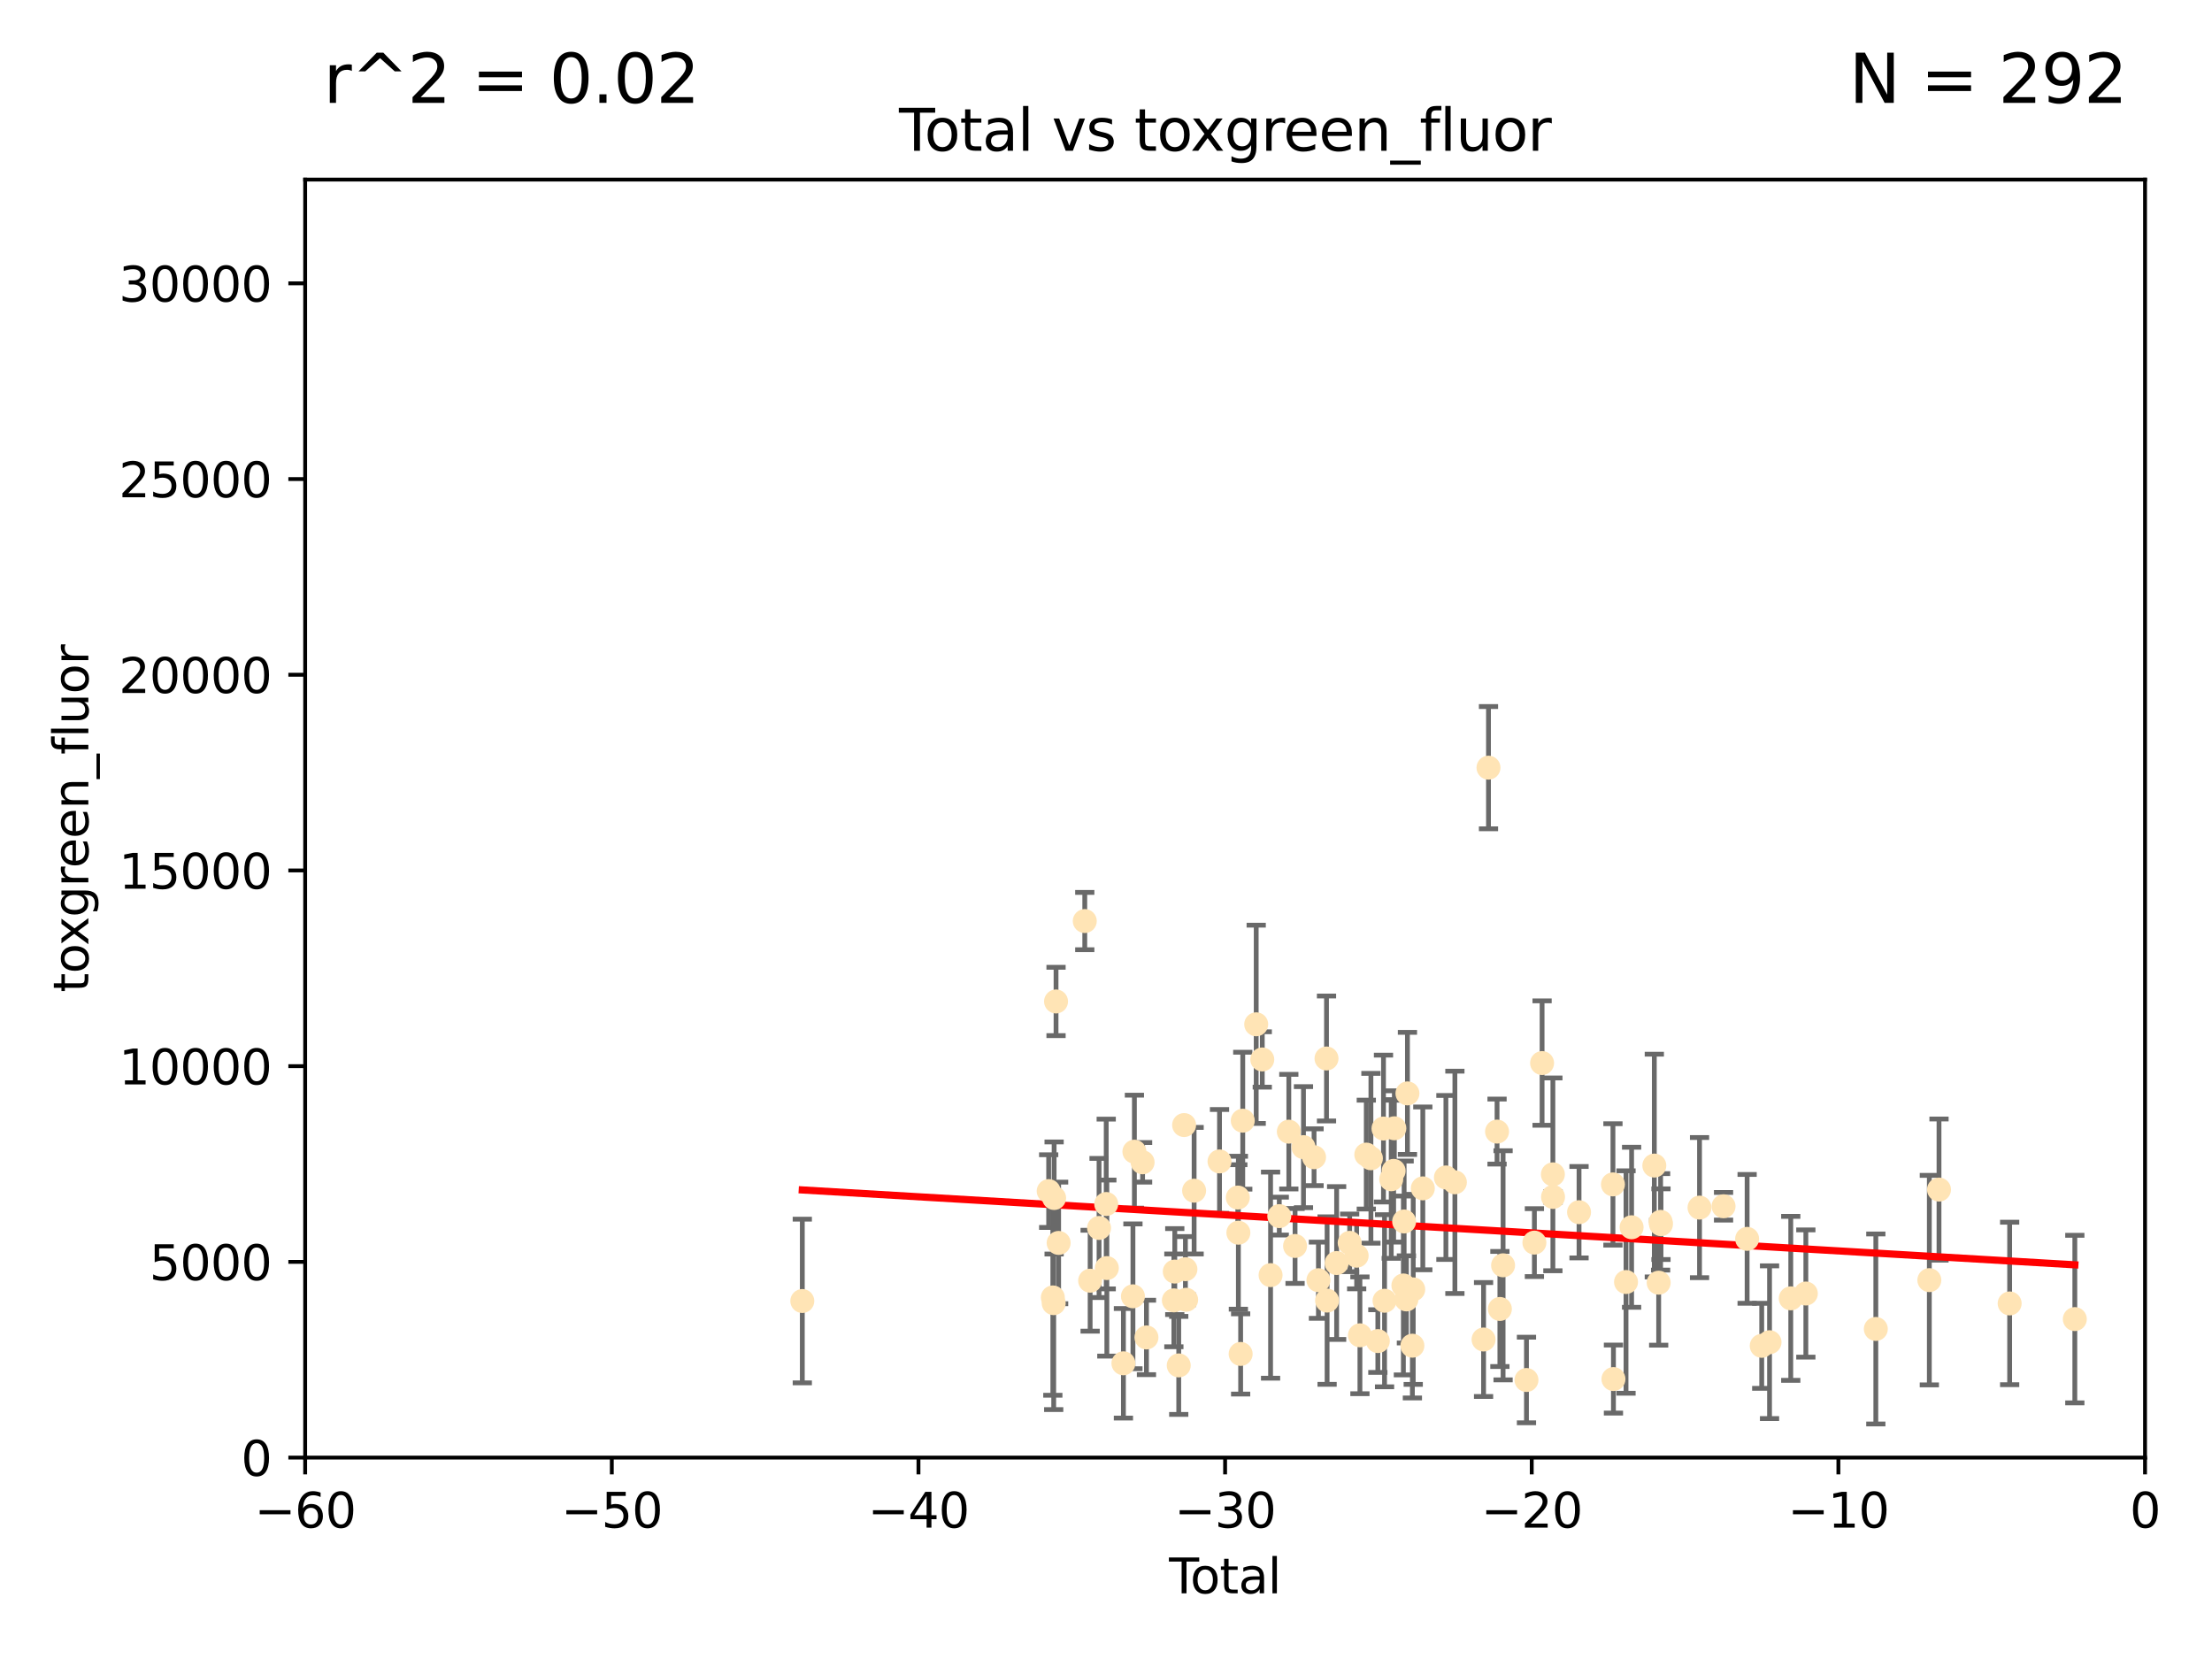 <?xml version="1.0" encoding="utf-8" standalone="no"?>
<!DOCTYPE svg PUBLIC "-//W3C//DTD SVG 1.1//EN"
  "http://www.w3.org/Graphics/SVG/1.1/DTD/svg11.dtd">
<svg xmlns:xlink="http://www.w3.org/1999/xlink" width="460.8pt" height="345.6pt" viewBox="0 0 460.8 345.6" xmlns="http://www.w3.org/2000/svg" version="1.1">
 <defs>
  <style type="text/css">*{stroke-linejoin: round; stroke-linecap: butt}</style>
 </defs>
 <g id="figure_1">
  <g id="patch_1">
   <path d="M 0 345.6 
L 460.8 345.6 
L 460.8 0 
L 0 0 
z
" style="fill: #ffffff"/>
  </g>
  <g id="axes_1">
   <g id="patch_2">
    <path d="M 63.571 303.64 
L 446.85 303.64 
L 446.85 37.411 
L 63.571 37.411 
z
" style="fill: #ffffff"/>
   </g>
   <g id="PathCollection_1">
    <defs>
     <path id="ma86cfc78dd" d="M 0 1.118 
C 0.297 1.118 0.581 1 0.791 0.791 
C 1 0.581 1.118 0.297 1.118 0 
C 1.118 -0.297 1 -0.581 0.791 -0.791 
C 0.581 -1 0.297 -1.118 0 -1.118 
C -0.297 -1.118 -0.581 -1 -0.791 -0.791 
C -1 -0.581 -1.118 -0.297 -1.118 0 
C -1.118 0.297 -1 0.581 -0.791 0.791 
C -0.581 1 -0.297 1.118 0 1.118 
z
" style="stroke: #ffe4b5"/>
    </defs>
    <g clip-path="url(#pbca53f71dc)">
     <use xlink:href="#ma86cfc78dd" x="167.135" y="271.024" style="fill: #ffe4b5; stroke: #ffe4b5"/>
     <use xlink:href="#ma86cfc78dd" x="218.459" y="248.129" style="fill: #ffe4b5; stroke: #ffe4b5"/>
     <use xlink:href="#ma86cfc78dd" x="219.325" y="270.279" style="fill: #ffe4b5; stroke: #ffe4b5"/>
     <use xlink:href="#ma86cfc78dd" x="219.506" y="271.473" style="fill: #ffe4b5; stroke: #ffe4b5"/>
     <use xlink:href="#ma86cfc78dd" x="219.592" y="249.564" style="fill: #ffe4b5; stroke: #ffe4b5"/>
     <use xlink:href="#ma86cfc78dd" x="219.992" y="208.622" style="fill: #ffe4b5; stroke: #ffe4b5"/>
     <use xlink:href="#ma86cfc78dd" x="220.533" y="258.923" style="fill: #ffe4b5; stroke: #ffe4b5"/>
     <use xlink:href="#ma86cfc78dd" x="225.978" y="191.873" style="fill: #ffe4b5; stroke: #ffe4b5"/>
     <use xlink:href="#ma86cfc78dd" x="227.096" y="266.793" style="fill: #ffe4b5; stroke: #ffe4b5"/>
     <use xlink:href="#ma86cfc78dd" x="228.953" y="255.81" style="fill: #ffe4b5; stroke: #ffe4b5"/>
     <use xlink:href="#ma86cfc78dd" x="230.446" y="250.815" style="fill: #ffe4b5; stroke: #ffe4b5"/>
     <use xlink:href="#ma86cfc78dd" x="230.575" y="264.164" style="fill: #ffe4b5; stroke: #ffe4b5"/>
     <use xlink:href="#ma86cfc78dd" x="234.029" y="284" style="fill: #ffe4b5; stroke: #ffe4b5"/>
     <use xlink:href="#ma86cfc78dd" x="236.012" y="270.045" style="fill: #ffe4b5; stroke: #ffe4b5"/>
     <use xlink:href="#ma86cfc78dd" x="236.318" y="239.911" style="fill: #ffe4b5; stroke: #ffe4b5"/>
     <use xlink:href="#ma86cfc78dd" x="238.024" y="242.129" style="fill: #ffe4b5; stroke: #ffe4b5"/>
     <use xlink:href="#ma86cfc78dd" x="238.828" y="278.612" style="fill: #ffe4b5; stroke: #ffe4b5"/>
     <use xlink:href="#ma86cfc78dd" x="244.54" y="270.89" style="fill: #ffe4b5; stroke: #ffe4b5"/>
     <use xlink:href="#ma86cfc78dd" x="244.728" y="264.89" style="fill: #ffe4b5; stroke: #ffe4b5"/>
     <use xlink:href="#ma86cfc78dd" x="245.553" y="284.439" style="fill: #ffe4b5; stroke: #ffe4b5"/>
     <use xlink:href="#ma86cfc78dd" x="246.672" y="234.37" style="fill: #ffe4b5; stroke: #ffe4b5"/>
     <use xlink:href="#ma86cfc78dd" x="246.946" y="264.398" style="fill: #ffe4b5; stroke: #ffe4b5"/>
     <use xlink:href="#ma86cfc78dd" x="247.098" y="270.763" style="fill: #ffe4b5; stroke: #ffe4b5"/>
     <use xlink:href="#ma86cfc78dd" x="248.756" y="248.041" style="fill: #ffe4b5; stroke: #ffe4b5"/>
     <use xlink:href="#ma86cfc78dd" x="254.048" y="241.947" style="fill: #ffe4b5; stroke: #ffe4b5"/>
     <use xlink:href="#ma86cfc78dd" x="257.859" y="249.472" style="fill: #ffe4b5; stroke: #ffe4b5"/>
     <use xlink:href="#ma86cfc78dd" x="257.977" y="256.796" style="fill: #ffe4b5; stroke: #ffe4b5"/>
     <use xlink:href="#ma86cfc78dd" x="258.449" y="282.05" style="fill: #ffe4b5; stroke: #ffe4b5"/>
     <use xlink:href="#ma86cfc78dd" x="258.89" y="233.457" style="fill: #ffe4b5; stroke: #ffe4b5"/>
     <use xlink:href="#ma86cfc78dd" x="261.69" y="213.381" style="fill: #ffe4b5; stroke: #ffe4b5"/>
     <use xlink:href="#ma86cfc78dd" x="262.955" y="220.706" style="fill: #ffe4b5; stroke: #ffe4b5"/>
     <use xlink:href="#ma86cfc78dd" x="264.684" y="265.635" style="fill: #ffe4b5; stroke: #ffe4b5"/>
     <use xlink:href="#ma86cfc78dd" x="266.498" y="253.338" style="fill: #ffe4b5; stroke: #ffe4b5"/>
     <use xlink:href="#ma86cfc78dd" x="268.486" y="235.744" style="fill: #ffe4b5; stroke: #ffe4b5"/>
     <use xlink:href="#ma86cfc78dd" x="269.785" y="259.557" style="fill: #ffe4b5; stroke: #ffe4b5"/>
     <use xlink:href="#ma86cfc78dd" x="271.537" y="238.968" style="fill: #ffe4b5; stroke: #ffe4b5"/>
     <use xlink:href="#ma86cfc78dd" x="273.742" y="241.073" style="fill: #ffe4b5; stroke: #ffe4b5"/>
     <use xlink:href="#ma86cfc78dd" x="274.655" y="266.692" style="fill: #ffe4b5; stroke: #ffe4b5"/>
     <use xlink:href="#ma86cfc78dd" x="276.336" y="220.502" style="fill: #ffe4b5; stroke: #ffe4b5"/>
     <use xlink:href="#ma86cfc78dd" x="276.459" y="270.933" style="fill: #ffe4b5; stroke: #ffe4b5"/>
     <use xlink:href="#ma86cfc78dd" x="278.444" y="263.113" style="fill: #ffe4b5; stroke: #ffe4b5"/>
     <use xlink:href="#ma86cfc78dd" x="281.162" y="258.906" style="fill: #ffe4b5; stroke: #ffe4b5"/>
     <use xlink:href="#ma86cfc78dd" x="282.616" y="261.587" style="fill: #ffe4b5; stroke: #ffe4b5"/>
     <use xlink:href="#ma86cfc78dd" x="283.297" y="278.169" style="fill: #ffe4b5; stroke: #ffe4b5"/>
     <use xlink:href="#ma86cfc78dd" x="284.624" y="240.522" style="fill: #ffe4b5; stroke: #ffe4b5"/>
     <use xlink:href="#ma86cfc78dd" x="285.587" y="241.288" style="fill: #ffe4b5; stroke: #ffe4b5"/>
     <use xlink:href="#ma86cfc78dd" x="287.03" y="279.371" style="fill: #ffe4b5; stroke: #ffe4b5"/>
     <use xlink:href="#ma86cfc78dd" x="288.206" y="235.096" style="fill: #ffe4b5; stroke: #ffe4b5"/>
     <use xlink:href="#ma86cfc78dd" x="288.428" y="270.969" style="fill: #ffe4b5; stroke: #ffe4b5"/>
     <use xlink:href="#ma86cfc78dd" x="289.819" y="245.662" style="fill: #ffe4b5; stroke: #ffe4b5"/>
     <use xlink:href="#ma86cfc78dd" x="290.322" y="243.917" style="fill: #ffe4b5; stroke: #ffe4b5"/>
     <use xlink:href="#ma86cfc78dd" x="290.468" y="235.041" style="fill: #ffe4b5; stroke: #ffe4b5"/>
     <use xlink:href="#ma86cfc78dd" x="292.351" y="267.787" style="fill: #ffe4b5; stroke: #ffe4b5"/>
     <use xlink:href="#ma86cfc78dd" x="292.507" y="254.454" style="fill: #ffe4b5; stroke: #ffe4b5"/>
     <use xlink:href="#ma86cfc78dd" x="292.98" y="270.69" style="fill: #ffe4b5; stroke: #ffe4b5"/>
     <use xlink:href="#ma86cfc78dd" x="293.197" y="227.774" style="fill: #ffe4b5; stroke: #ffe4b5"/>
     <use xlink:href="#ma86cfc78dd" x="294.227" y="280.332" style="fill: #ffe4b5; stroke: #ffe4b5"/>
     <use xlink:href="#ma86cfc78dd" x="294.402" y="268.6" style="fill: #ffe4b5; stroke: #ffe4b5"/>
     <use xlink:href="#ma86cfc78dd" x="296.398" y="247.56" style="fill: #ffe4b5; stroke: #ffe4b5"/>
     <use xlink:href="#ma86cfc78dd" x="301.208" y="245.286" style="fill: #ffe4b5; stroke: #ffe4b5"/>
     <use xlink:href="#ma86cfc78dd" x="303.08" y="246.298" style="fill: #ffe4b5; stroke: #ffe4b5"/>
     <use xlink:href="#ma86cfc78dd" x="309.054" y="279.044" style="fill: #ffe4b5; stroke: #ffe4b5"/>
     <use xlink:href="#ma86cfc78dd" x="310.079" y="159.918" style="fill: #ffe4b5; stroke: #ffe4b5"/>
     <use xlink:href="#ma86cfc78dd" x="311.864" y="235.73" style="fill: #ffe4b5; stroke: #ffe4b5"/>
     <use xlink:href="#ma86cfc78dd" x="312.454" y="272.681" style="fill: #ffe4b5; stroke: #ffe4b5"/>
     <use xlink:href="#ma86cfc78dd" x="313.12" y="263.586" style="fill: #ffe4b5; stroke: #ffe4b5"/>
     <use xlink:href="#ma86cfc78dd" x="317.99" y="287.479" style="fill: #ffe4b5; stroke: #ffe4b5"/>
     <use xlink:href="#ma86cfc78dd" x="319.644" y="258.861" style="fill: #ffe4b5; stroke: #ffe4b5"/>
     <use xlink:href="#ma86cfc78dd" x="321.245" y="221.453" style="fill: #ffe4b5; stroke: #ffe4b5"/>
     <use xlink:href="#ma86cfc78dd" x="323.494" y="244.639" style="fill: #ffe4b5; stroke: #ffe4b5"/>
     <use xlink:href="#ma86cfc78dd" x="323.526" y="249.346" style="fill: #ffe4b5; stroke: #ffe4b5"/>
     <use xlink:href="#ma86cfc78dd" x="328.943" y="252.522" style="fill: #ffe4b5; stroke: #ffe4b5"/>
     <use xlink:href="#ma86cfc78dd" x="336.006" y="246.733" style="fill: #ffe4b5; stroke: #ffe4b5"/>
     <use xlink:href="#ma86cfc78dd" x="336.111" y="287.283" style="fill: #ffe4b5; stroke: #ffe4b5"/>
     <use xlink:href="#ma86cfc78dd" x="338.73" y="267.067" style="fill: #ffe4b5; stroke: #ffe4b5"/>
     <use xlink:href="#ma86cfc78dd" x="339.892" y="255.661" style="fill: #ffe4b5; stroke: #ffe4b5"/>
     <use xlink:href="#ma86cfc78dd" x="344.626" y="242.809" style="fill: #ffe4b5; stroke: #ffe4b5"/>
     <use xlink:href="#ma86cfc78dd" x="345.532" y="267.206" style="fill: #ffe4b5; stroke: #ffe4b5"/>
     <use xlink:href="#ma86cfc78dd" x="345.935" y="254.535" style="fill: #ffe4b5; stroke: #ffe4b5"/>
     <use xlink:href="#ma86cfc78dd" x="346.011" y="255.018" style="fill: #ffe4b5; stroke: #ffe4b5"/>
     <use xlink:href="#ma86cfc78dd" x="354.043" y="251.567" style="fill: #ffe4b5; stroke: #ffe4b5"/>
     <use xlink:href="#ma86cfc78dd" x="359.047" y="251.288" style="fill: #ffe4b5; stroke: #ffe4b5"/>
     <use xlink:href="#ma86cfc78dd" x="363.958" y="258.079" style="fill: #ffe4b5; stroke: #ffe4b5"/>
     <use xlink:href="#ma86cfc78dd" x="366.999" y="280.361" style="fill: #ffe4b5; stroke: #ffe4b5"/>
     <use xlink:href="#ma86cfc78dd" x="368.627" y="279.606" style="fill: #ffe4b5; stroke: #ffe4b5"/>
     <use xlink:href="#ma86cfc78dd" x="373.048" y="270.471" style="fill: #ffe4b5; stroke: #ffe4b5"/>
     <use xlink:href="#ma86cfc78dd" x="376.19" y="269.465" style="fill: #ffe4b5; stroke: #ffe4b5"/>
     <use xlink:href="#ma86cfc78dd" x="390.768" y="276.845" style="fill: #ffe4b5; stroke: #ffe4b5"/>
     <use xlink:href="#ma86cfc78dd" x="401.916" y="266.674" style="fill: #ffe4b5; stroke: #ffe4b5"/>
     <use xlink:href="#ma86cfc78dd" x="403.931" y="247.812" style="fill: #ffe4b5; stroke: #ffe4b5"/>
     <use xlink:href="#ma86cfc78dd" x="418.647" y="271.53" style="fill: #ffe4b5; stroke: #ffe4b5"/>
     <use xlink:href="#ma86cfc78dd" x="432.223" y="274.792" style="fill: #ffe4b5; stroke: #ffe4b5"/>
    </g>
   </g>
   <g id="matplotlib.axis_1">
    <g id="xtick_1">
     <g id="line2d_1">
      <defs>
       <path id="m6e1b5b304a" d="M 0 0 
L 0 3.5 
" style="stroke: #000000; stroke-width: 0.8"/>
      </defs>
      <g>
       <use xlink:href="#m6e1b5b304a" x="63.571" y="303.64" style="stroke: #000000; stroke-width: 0.8"/>
      </g>
     </g>
     <g id="text_1">
      <!-- −60 -->
      <g transform="translate(53.019 318.238)scale(0.1 -0.1)">
       <defs>
        <path id="DejaVuSans-2212" d="M 678 2272 
L 4684 2272 
L 4684 1741 
L 678 1741 
L 678 2272 
z
" transform="scale(0.016)"/>
        <path id="DejaVuSans-36" d="M 2113 2584 
Q 1688 2584 1439 2293 
Q 1191 2003 1191 1497 
Q 1191 994 1439 701 
Q 1688 409 2113 409 
Q 2538 409 2786 701 
Q 3034 994 3034 1497 
Q 3034 2003 2786 2293 
Q 2538 2584 2113 2584 
z
M 3366 4563 
L 3366 3988 
Q 3128 4100 2886 4159 
Q 2644 4219 2406 4219 
Q 1781 4219 1451 3797 
Q 1122 3375 1075 2522 
Q 1259 2794 1537 2939 
Q 1816 3084 2150 3084 
Q 2853 3084 3261 2657 
Q 3669 2231 3669 1497 
Q 3669 778 3244 343 
Q 2819 -91 2113 -91 
Q 1303 -91 875 529 
Q 447 1150 447 2328 
Q 447 3434 972 4092 
Q 1497 4750 2381 4750 
Q 2619 4750 2861 4703 
Q 3103 4656 3366 4563 
z
" transform="scale(0.016)"/>
        <path id="DejaVuSans-30" d="M 2034 4250 
Q 1547 4250 1301 3770 
Q 1056 3291 1056 2328 
Q 1056 1369 1301 889 
Q 1547 409 2034 409 
Q 2525 409 2770 889 
Q 3016 1369 3016 2328 
Q 3016 3291 2770 3770 
Q 2525 4250 2034 4250 
z
M 2034 4750 
Q 2819 4750 3233 4129 
Q 3647 3509 3647 2328 
Q 3647 1150 3233 529 
Q 2819 -91 2034 -91 
Q 1250 -91 836 529 
Q 422 1150 422 2328 
Q 422 3509 836 4129 
Q 1250 4750 2034 4750 
z
" transform="scale(0.016)"/>
       </defs>
       <use xlink:href="#DejaVuSans-2212"/>
       <use xlink:href="#DejaVuSans-36" x="83.789"/>
       <use xlink:href="#DejaVuSans-30" x="147.412"/>
      </g>
     </g>
    </g>
    <g id="xtick_2">
     <g id="line2d_2">
      <g>
       <use xlink:href="#m6e1b5b304a" x="127.451" y="303.64" style="stroke: #000000; stroke-width: 0.8"/>
      </g>
     </g>
     <g id="text_2">
      <!-- −50 -->
      <g transform="translate(116.899 318.238)scale(0.1 -0.1)">
       <defs>
        <path id="DejaVuSans-35" d="M 691 4666 
L 3169 4666 
L 3169 4134 
L 1269 4134 
L 1269 2991 
Q 1406 3038 1543 3061 
Q 1681 3084 1819 3084 
Q 2600 3084 3056 2656 
Q 3513 2228 3513 1497 
Q 3513 744 3044 326 
Q 2575 -91 1722 -91 
Q 1428 -91 1123 -41 
Q 819 9 494 109 
L 494 744 
Q 775 591 1075 516 
Q 1375 441 1709 441 
Q 2250 441 2565 725 
Q 2881 1009 2881 1497 
Q 2881 1984 2565 2268 
Q 2250 2553 1709 2553 
Q 1456 2553 1204 2497 
Q 953 2441 691 2322 
L 691 4666 
z
" transform="scale(0.016)"/>
       </defs>
       <use xlink:href="#DejaVuSans-2212"/>
       <use xlink:href="#DejaVuSans-35" x="83.789"/>
       <use xlink:href="#DejaVuSans-30" x="147.412"/>
      </g>
     </g>
    </g>
    <g id="xtick_3">
     <g id="line2d_3">
      <g>
       <use xlink:href="#m6e1b5b304a" x="191.331" y="303.64" style="stroke: #000000; stroke-width: 0.8"/>
      </g>
     </g>
     <g id="text_3">
      <!-- −40 -->
      <g transform="translate(180.778 318.238)scale(0.1 -0.1)">
       <defs>
        <path id="DejaVuSans-34" d="M 2419 4116 
L 825 1625 
L 2419 1625 
L 2419 4116 
z
M 2253 4666 
L 3047 4666 
L 3047 1625 
L 3713 1625 
L 3713 1100 
L 3047 1100 
L 3047 0 
L 2419 0 
L 2419 1100 
L 313 1100 
L 313 1709 
L 2253 4666 
z
" transform="scale(0.016)"/>
       </defs>
       <use xlink:href="#DejaVuSans-2212"/>
       <use xlink:href="#DejaVuSans-34" x="83.789"/>
       <use xlink:href="#DejaVuSans-30" x="147.412"/>
      </g>
     </g>
    </g>
    <g id="xtick_4">
     <g id="line2d_4">
      <g>
       <use xlink:href="#m6e1b5b304a" x="255.211" y="303.64" style="stroke: #000000; stroke-width: 0.8"/>
      </g>
     </g>
     <g id="text_4">
      <!-- −30 -->
      <g transform="translate(244.658 318.238)scale(0.1 -0.1)">
       <defs>
        <path id="DejaVuSans-33" d="M 2597 2516 
Q 3050 2419 3304 2112 
Q 3559 1806 3559 1356 
Q 3559 666 3084 287 
Q 2609 -91 1734 -91 
Q 1441 -91 1130 -33 
Q 819 25 488 141 
L 488 750 
Q 750 597 1062 519 
Q 1375 441 1716 441 
Q 2309 441 2620 675 
Q 2931 909 2931 1356 
Q 2931 1769 2642 2001 
Q 2353 2234 1838 2234 
L 1294 2234 
L 1294 2753 
L 1863 2753 
Q 2328 2753 2575 2939 
Q 2822 3125 2822 3475 
Q 2822 3834 2567 4026 
Q 2313 4219 1838 4219 
Q 1578 4219 1281 4162 
Q 984 4106 628 3988 
L 628 4550 
Q 988 4650 1302 4700 
Q 1616 4750 1894 4750 
Q 2613 4750 3031 4423 
Q 3450 4097 3450 3541 
Q 3450 3153 3228 2886 
Q 3006 2619 2597 2516 
z
" transform="scale(0.016)"/>
       </defs>
       <use xlink:href="#DejaVuSans-2212"/>
       <use xlink:href="#DejaVuSans-33" x="83.789"/>
       <use xlink:href="#DejaVuSans-30" x="147.412"/>
      </g>
     </g>
    </g>
    <g id="xtick_5">
     <g id="line2d_5">
      <g>
       <use xlink:href="#m6e1b5b304a" x="319.09" y="303.64" style="stroke: #000000; stroke-width: 0.8"/>
      </g>
     </g>
     <g id="text_5">
      <!-- −20 -->
      <g transform="translate(308.538 318.238)scale(0.1 -0.1)">
       <defs>
        <path id="DejaVuSans-32" d="M 1228 531 
L 3431 531 
L 3431 0 
L 469 0 
L 469 531 
Q 828 903 1448 1529 
Q 2069 2156 2228 2338 
Q 2531 2678 2651 2914 
Q 2772 3150 2772 3378 
Q 2772 3750 2511 3984 
Q 2250 4219 1831 4219 
Q 1534 4219 1204 4116 
Q 875 4013 500 3803 
L 500 4441 
Q 881 4594 1212 4672 
Q 1544 4750 1819 4750 
Q 2544 4750 2975 4387 
Q 3406 4025 3406 3419 
Q 3406 3131 3298 2873 
Q 3191 2616 2906 2266 
Q 2828 2175 2409 1742 
Q 1991 1309 1228 531 
z
" transform="scale(0.016)"/>
       </defs>
       <use xlink:href="#DejaVuSans-2212"/>
       <use xlink:href="#DejaVuSans-32" x="83.789"/>
       <use xlink:href="#DejaVuSans-30" x="147.412"/>
      </g>
     </g>
    </g>
    <g id="xtick_6">
     <g id="line2d_6">
      <g>
       <use xlink:href="#m6e1b5b304a" x="382.97" y="303.64" style="stroke: #000000; stroke-width: 0.8"/>
      </g>
     </g>
     <g id="text_6">
      <!-- −10 -->
      <g transform="translate(372.418 318.238)scale(0.1 -0.1)">
       <defs>
        <path id="DejaVuSans-31" d="M 794 531 
L 1825 531 
L 1825 4091 
L 703 3866 
L 703 4441 
L 1819 4666 
L 2450 4666 
L 2450 531 
L 3481 531 
L 3481 0 
L 794 0 
L 794 531 
z
" transform="scale(0.016)"/>
       </defs>
       <use xlink:href="#DejaVuSans-2212"/>
       <use xlink:href="#DejaVuSans-31" x="83.789"/>
       <use xlink:href="#DejaVuSans-30" x="147.412"/>
      </g>
     </g>
    </g>
    <g id="xtick_7">
     <g id="line2d_7">
      <g>
       <use xlink:href="#m6e1b5b304a" x="446.85" y="303.64" style="stroke: #000000; stroke-width: 0.8"/>
      </g>
     </g>
     <g id="text_7">
      <!-- 0 -->
      <g transform="translate(443.669 318.238)scale(0.1 -0.1)">
       <use xlink:href="#DejaVuSans-30"/>
      </g>
     </g>
    </g>
    <g id="text_8">
     <!-- Total -->
     <g transform="translate(243.534 331.917)scale(0.1 -0.1)">
      <defs>
       <path id="DejaVuSans-54" d="M -19 4666 
L 3928 4666 
L 3928 4134 
L 2272 4134 
L 2272 0 
L 1638 0 
L 1638 4134 
L -19 4134 
L -19 4666 
z
" transform="scale(0.016)"/>
       <path id="DejaVuSans-6f" d="M 1959 3097 
Q 1497 3097 1228 2736 
Q 959 2375 959 1747 
Q 959 1119 1226 758 
Q 1494 397 1959 397 
Q 2419 397 2687 759 
Q 2956 1122 2956 1747 
Q 2956 2369 2687 2733 
Q 2419 3097 1959 3097 
z
M 1959 3584 
Q 2709 3584 3137 3096 
Q 3566 2609 3566 1747 
Q 3566 888 3137 398 
Q 2709 -91 1959 -91 
Q 1206 -91 779 398 
Q 353 888 353 1747 
Q 353 2609 779 3096 
Q 1206 3584 1959 3584 
z
" transform="scale(0.016)"/>
       <path id="DejaVuSans-74" d="M 1172 4494 
L 1172 3500 
L 2356 3500 
L 2356 3053 
L 1172 3053 
L 1172 1153 
Q 1172 725 1289 603 
Q 1406 481 1766 481 
L 2356 481 
L 2356 0 
L 1766 0 
Q 1100 0 847 248 
Q 594 497 594 1153 
L 594 3053 
L 172 3053 
L 172 3500 
L 594 3500 
L 594 4494 
L 1172 4494 
z
" transform="scale(0.016)"/>
       <path id="DejaVuSans-61" d="M 2194 1759 
Q 1497 1759 1228 1600 
Q 959 1441 959 1056 
Q 959 750 1161 570 
Q 1363 391 1709 391 
Q 2188 391 2477 730 
Q 2766 1069 2766 1631 
L 2766 1759 
L 2194 1759 
z
M 3341 1997 
L 3341 0 
L 2766 0 
L 2766 531 
Q 2569 213 2275 61 
Q 1981 -91 1556 -91 
Q 1019 -91 701 211 
Q 384 513 384 1019 
Q 384 1609 779 1909 
Q 1175 2209 1959 2209 
L 2766 2209 
L 2766 2266 
Q 2766 2663 2505 2880 
Q 2244 3097 1772 3097 
Q 1472 3097 1187 3025 
Q 903 2953 641 2809 
L 641 3341 
Q 956 3463 1253 3523 
Q 1550 3584 1831 3584 
Q 2591 3584 2966 3190 
Q 3341 2797 3341 1997 
z
" transform="scale(0.016)"/>
       <path id="DejaVuSans-6c" d="M 603 4863 
L 1178 4863 
L 1178 0 
L 603 0 
L 603 4863 
z
" transform="scale(0.016)"/>
      </defs>
      <use xlink:href="#DejaVuSans-54"/>
      <use xlink:href="#DejaVuSans-6f" x="44.084"/>
      <use xlink:href="#DejaVuSans-74" x="105.266"/>
      <use xlink:href="#DejaVuSans-61" x="144.475"/>
      <use xlink:href="#DejaVuSans-6c" x="205.754"/>
     </g>
    </g>
   </g>
   <g id="matplotlib.axis_2">
    <g id="ytick_1">
     <g id="line2d_8">
      <defs>
       <path id="m1f094d7636" d="M 0 0 
L -3.5 0 
" style="stroke: #000000; stroke-width: 0.8"/>
      </defs>
      <g>
       <use xlink:href="#m1f094d7636" x="63.571" y="303.64" style="stroke: #000000; stroke-width: 0.8"/>
      </g>
     </g>
     <g id="text_9">
      <!-- 0 -->
      <g transform="translate(50.209 307.439)scale(0.1 -0.1)">
       <use xlink:href="#DejaVuSans-30"/>
      </g>
     </g>
    </g>
    <g id="ytick_2">
     <g id="line2d_9">
      <g>
       <use xlink:href="#m1f094d7636" x="63.571" y="262.871" style="stroke: #000000; stroke-width: 0.8"/>
      </g>
     </g>
     <g id="text_10">
      <!-- 5000 -->
      <g transform="translate(31.121 266.67)scale(0.1 -0.1)">
       <use xlink:href="#DejaVuSans-35"/>
       <use xlink:href="#DejaVuSans-30" x="63.623"/>
       <use xlink:href="#DejaVuSans-30" x="127.246"/>
       <use xlink:href="#DejaVuSans-30" x="190.869"/>
      </g>
     </g>
    </g>
    <g id="ytick_3">
     <g id="line2d_10">
      <g>
       <use xlink:href="#m1f094d7636" x="63.571" y="222.102" style="stroke: #000000; stroke-width: 0.8"/>
      </g>
     </g>
     <g id="text_11">
      <!-- 10000 -->
      <g transform="translate(24.759 225.901)scale(0.1 -0.1)">
       <use xlink:href="#DejaVuSans-31"/>
       <use xlink:href="#DejaVuSans-30" x="63.623"/>
       <use xlink:href="#DejaVuSans-30" x="127.246"/>
       <use xlink:href="#DejaVuSans-30" x="190.869"/>
       <use xlink:href="#DejaVuSans-30" x="254.492"/>
      </g>
     </g>
    </g>
    <g id="ytick_4">
     <g id="line2d_11">
      <g>
       <use xlink:href="#m1f094d7636" x="63.571" y="181.332" style="stroke: #000000; stroke-width: 0.8"/>
      </g>
     </g>
     <g id="text_12">
      <!-- 15000 -->
      <g transform="translate(24.759 185.132)scale(0.1 -0.1)">
       <use xlink:href="#DejaVuSans-31"/>
       <use xlink:href="#DejaVuSans-35" x="63.623"/>
       <use xlink:href="#DejaVuSans-30" x="127.246"/>
       <use xlink:href="#DejaVuSans-30" x="190.869"/>
       <use xlink:href="#DejaVuSans-30" x="254.492"/>
      </g>
     </g>
    </g>
    <g id="ytick_5">
     <g id="line2d_12">
      <g>
       <use xlink:href="#m1f094d7636" x="63.571" y="140.563" style="stroke: #000000; stroke-width: 0.8"/>
      </g>
     </g>
     <g id="text_13">
      <!-- 20000 -->
      <g transform="translate(24.759 144.362)scale(0.1 -0.1)">
       <use xlink:href="#DejaVuSans-32"/>
       <use xlink:href="#DejaVuSans-30" x="63.623"/>
       <use xlink:href="#DejaVuSans-30" x="127.246"/>
       <use xlink:href="#DejaVuSans-30" x="190.869"/>
       <use xlink:href="#DejaVuSans-30" x="254.492"/>
      </g>
     </g>
    </g>
    <g id="ytick_6">
     <g id="line2d_13">
      <g>
       <use xlink:href="#m1f094d7636" x="63.571" y="99.794" style="stroke: #000000; stroke-width: 0.8"/>
      </g>
     </g>
     <g id="text_14">
      <!-- 25000 -->
      <g transform="translate(24.759 103.593)scale(0.1 -0.1)">
       <use xlink:href="#DejaVuSans-32"/>
       <use xlink:href="#DejaVuSans-35" x="63.623"/>
       <use xlink:href="#DejaVuSans-30" x="127.246"/>
       <use xlink:href="#DejaVuSans-30" x="190.869"/>
       <use xlink:href="#DejaVuSans-30" x="254.492"/>
      </g>
     </g>
    </g>
    <g id="ytick_7">
     <g id="line2d_14">
      <g>
       <use xlink:href="#m1f094d7636" x="63.571" y="59.025" style="stroke: #000000; stroke-width: 0.8"/>
      </g>
     </g>
     <g id="text_15">
      <!-- 30000 -->
      <g transform="translate(24.759 62.824)scale(0.1 -0.1)">
       <use xlink:href="#DejaVuSans-33"/>
       <use xlink:href="#DejaVuSans-30" x="63.623"/>
       <use xlink:href="#DejaVuSans-30" x="127.246"/>
       <use xlink:href="#DejaVuSans-30" x="190.869"/>
       <use xlink:href="#DejaVuSans-30" x="254.492"/>
      </g>
     </g>
    </g>
    <g id="text_16">
     <!-- toxgreen_fluor -->
     <g transform="translate(18.401 206.72)rotate(-90)scale(0.1 -0.1)">
      <defs>
       <path id="DejaVuSans-78" d="M 3513 3500 
L 2247 1797 
L 3578 0 
L 2900 0 
L 1881 1375 
L 863 0 
L 184 0 
L 1544 1831 
L 300 3500 
L 978 3500 
L 1906 2253 
L 2834 3500 
L 3513 3500 
z
" transform="scale(0.016)"/>
       <path id="DejaVuSans-67" d="M 2906 1791 
Q 2906 2416 2648 2759 
Q 2391 3103 1925 3103 
Q 1463 3103 1205 2759 
Q 947 2416 947 1791 
Q 947 1169 1205 825 
Q 1463 481 1925 481 
Q 2391 481 2648 825 
Q 2906 1169 2906 1791 
z
M 3481 434 
Q 3481 -459 3084 -895 
Q 2688 -1331 1869 -1331 
Q 1566 -1331 1297 -1286 
Q 1028 -1241 775 -1147 
L 775 -588 
Q 1028 -725 1275 -790 
Q 1522 -856 1778 -856 
Q 2344 -856 2625 -561 
Q 2906 -266 2906 331 
L 2906 616 
Q 2728 306 2450 153 
Q 2172 0 1784 0 
Q 1141 0 747 490 
Q 353 981 353 1791 
Q 353 2603 747 3093 
Q 1141 3584 1784 3584 
Q 2172 3584 2450 3431 
Q 2728 3278 2906 2969 
L 2906 3500 
L 3481 3500 
L 3481 434 
z
" transform="scale(0.016)"/>
       <path id="DejaVuSans-72" d="M 2631 2963 
Q 2534 3019 2420 3045 
Q 2306 3072 2169 3072 
Q 1681 3072 1420 2755 
Q 1159 2438 1159 1844 
L 1159 0 
L 581 0 
L 581 3500 
L 1159 3500 
L 1159 2956 
Q 1341 3275 1631 3429 
Q 1922 3584 2338 3584 
Q 2397 3584 2469 3576 
Q 2541 3569 2628 3553 
L 2631 2963 
z
" transform="scale(0.016)"/>
       <path id="DejaVuSans-65" d="M 3597 1894 
L 3597 1613 
L 953 1613 
Q 991 1019 1311 708 
Q 1631 397 2203 397 
Q 2534 397 2845 478 
Q 3156 559 3463 722 
L 3463 178 
Q 3153 47 2828 -22 
Q 2503 -91 2169 -91 
Q 1331 -91 842 396 
Q 353 884 353 1716 
Q 353 2575 817 3079 
Q 1281 3584 2069 3584 
Q 2775 3584 3186 3129 
Q 3597 2675 3597 1894 
z
M 3022 2063 
Q 3016 2534 2758 2815 
Q 2500 3097 2075 3097 
Q 1594 3097 1305 2825 
Q 1016 2553 972 2059 
L 3022 2063 
z
" transform="scale(0.016)"/>
       <path id="DejaVuSans-6e" d="M 3513 2113 
L 3513 0 
L 2938 0 
L 2938 2094 
Q 2938 2591 2744 2837 
Q 2550 3084 2163 3084 
Q 1697 3084 1428 2787 
Q 1159 2491 1159 1978 
L 1159 0 
L 581 0 
L 581 3500 
L 1159 3500 
L 1159 2956 
Q 1366 3272 1645 3428 
Q 1925 3584 2291 3584 
Q 2894 3584 3203 3211 
Q 3513 2838 3513 2113 
z
" transform="scale(0.016)"/>
       <path id="DejaVuSans-5f" d="M 3263 -1063 
L 3263 -1509 
L -63 -1509 
L -63 -1063 
L 3263 -1063 
z
" transform="scale(0.016)"/>
       <path id="DejaVuSans-66" d="M 2375 4863 
L 2375 4384 
L 1825 4384 
Q 1516 4384 1395 4259 
Q 1275 4134 1275 3809 
L 1275 3500 
L 2222 3500 
L 2222 3053 
L 1275 3053 
L 1275 0 
L 697 0 
L 697 3053 
L 147 3053 
L 147 3500 
L 697 3500 
L 697 3744 
Q 697 4328 969 4595 
Q 1241 4863 1831 4863 
L 2375 4863 
z
" transform="scale(0.016)"/>
       <path id="DejaVuSans-75" d="M 544 1381 
L 544 3500 
L 1119 3500 
L 1119 1403 
Q 1119 906 1312 657 
Q 1506 409 1894 409 
Q 2359 409 2629 706 
Q 2900 1003 2900 1516 
L 2900 3500 
L 3475 3500 
L 3475 0 
L 2900 0 
L 2900 538 
Q 2691 219 2414 64 
Q 2138 -91 1772 -91 
Q 1169 -91 856 284 
Q 544 659 544 1381 
z
M 1991 3584 
L 1991 3584 
z
" transform="scale(0.016)"/>
      </defs>
      <use xlink:href="#DejaVuSans-74"/>
      <use xlink:href="#DejaVuSans-6f" x="39.209"/>
      <use xlink:href="#DejaVuSans-78" x="97.266"/>
      <use xlink:href="#DejaVuSans-67" x="156.445"/>
      <use xlink:href="#DejaVuSans-72" x="219.922"/>
      <use xlink:href="#DejaVuSans-65" x="258.785"/>
      <use xlink:href="#DejaVuSans-65" x="320.309"/>
      <use xlink:href="#DejaVuSans-6e" x="381.832"/>
      <use xlink:href="#DejaVuSans-5f" x="445.211"/>
      <use xlink:href="#DejaVuSans-66" x="495.211"/>
      <use xlink:href="#DejaVuSans-6c" x="530.416"/>
      <use xlink:href="#DejaVuSans-75" x="558.199"/>
      <use xlink:href="#DejaVuSans-6f" x="621.578"/>
      <use xlink:href="#DejaVuSans-72" x="682.76"/>
     </g>
    </g>
   </g>
   <g id="LineCollection_1">
    <path d="M 167.135 288.072 
L 167.135 253.976 
" clip-path="url(#pbca53f71dc)" style="fill: none; stroke: #696969"/>
    <path d="M 218.459 255.699 
L 218.459 240.559 
" clip-path="url(#pbca53f71dc)" style="fill: none; stroke: #696969"/>
    <path d="M 219.325 290.658 
L 219.325 249.9 
" clip-path="url(#pbca53f71dc)" style="fill: none; stroke: #696969"/>
    <path d="M 219.506 293.644 
L 219.506 249.301 
" clip-path="url(#pbca53f71dc)" style="fill: none; stroke: #696969"/>
    <path d="M 219.592 261.239 
L 219.592 237.889 
" clip-path="url(#pbca53f71dc)" style="fill: none; stroke: #696969"/>
    <path d="M 219.992 215.739 
L 219.992 201.505 
" clip-path="url(#pbca53f71dc)" style="fill: none; stroke: #696969"/>
    <path d="M 220.533 271.588 
L 220.533 246.259 
" clip-path="url(#pbca53f71dc)" style="fill: none; stroke: #696969"/>
    <path d="M 225.978 197.842 
L 225.978 185.903 
" clip-path="url(#pbca53f71dc)" style="fill: none; stroke: #696969"/>
    <path d="M 227.096 277.303 
L 227.096 256.284 
" clip-path="url(#pbca53f71dc)" style="fill: none; stroke: #696969"/>
    <path d="M 228.953 270.3 
L 228.953 241.32 
" clip-path="url(#pbca53f71dc)" style="fill: none; stroke: #696969"/>
    <path d="M 230.446 268.497 
L 230.446 233.133 
" clip-path="url(#pbca53f71dc)" style="fill: none; stroke: #696969"/>
    <path d="M 230.575 282.501 
L 230.575 245.827 
" clip-path="url(#pbca53f71dc)" style="fill: none; stroke: #696969"/>
    <path d="M 234.029 295.409 
L 234.029 272.591 
" clip-path="url(#pbca53f71dc)" style="fill: none; stroke: #696969"/>
    <path d="M 236.012 285.126 
L 236.012 254.965 
" clip-path="url(#pbca53f71dc)" style="fill: none; stroke: #696969"/>
    <path d="M 236.318 251.677 
L 236.318 228.145 
" clip-path="url(#pbca53f71dc)" style="fill: none; stroke: #696969"/>
    <path d="M 238.024 246.25 
L 238.024 238.009 
" clip-path="url(#pbca53f71dc)" style="fill: none; stroke: #696969"/>
    <path d="M 238.828 286.365 
L 238.828 270.859 
" clip-path="url(#pbca53f71dc)" style="fill: none; stroke: #696969"/>
    <path d="M 244.54 280.552 
L 244.54 261.228 
" clip-path="url(#pbca53f71dc)" style="fill: none; stroke: #696969"/>
    <path d="M 244.728 273.841 
L 244.728 255.939 
" clip-path="url(#pbca53f71dc)" style="fill: none; stroke: #696969"/>
    <path d="M 245.553 294.646 
L 245.553 274.233 
" clip-path="url(#pbca53f71dc)" style="fill: none; stroke: #696969"/>
    <path d="M 246.672 234.824 
L 246.672 233.916 
" clip-path="url(#pbca53f71dc)" style="fill: none; stroke: #696969"/>
    <path d="M 246.946 271.198 
L 246.946 257.598 
" clip-path="url(#pbca53f71dc)" style="fill: none; stroke: #696969"/>
    <path d="M 247.098 271.8 
L 247.098 269.726 
" clip-path="url(#pbca53f71dc)" style="fill: none; stroke: #696969"/>
    <path d="M 248.756 261.222 
L 248.756 234.86 
" clip-path="url(#pbca53f71dc)" style="fill: none; stroke: #696969"/>
    <path d="M 254.048 252.763 
L 254.048 231.131 
" clip-path="url(#pbca53f71dc)" style="fill: none; stroke: #696969"/>
    <path d="M 257.859 256.315 
L 257.859 242.629 
" clip-path="url(#pbca53f71dc)" style="fill: none; stroke: #696969"/>
    <path d="M 257.977 272.725 
L 257.977 240.867 
" clip-path="url(#pbca53f71dc)" style="fill: none; stroke: #696969"/>
    <path d="M 258.449 290.412 
L 258.449 273.689 
" clip-path="url(#pbca53f71dc)" style="fill: none; stroke: #696969"/>
    <path d="M 258.89 247.717 
L 258.89 219.198 
" clip-path="url(#pbca53f71dc)" style="fill: none; stroke: #696969"/>
    <path d="M 261.69 234.034 
L 261.69 192.729 
" clip-path="url(#pbca53f71dc)" style="fill: none; stroke: #696969"/>
    <path d="M 262.955 226.476 
L 262.955 214.937 
" clip-path="url(#pbca53f71dc)" style="fill: none; stroke: #696969"/>
    <path d="M 264.684 287.101 
L 264.684 244.168 
" clip-path="url(#pbca53f71dc)" style="fill: none; stroke: #696969"/>
    <path d="M 266.498 257.283 
L 266.498 249.392 
" clip-path="url(#pbca53f71dc)" style="fill: none; stroke: #696969"/>
    <path d="M 268.486 247.681 
L 268.486 223.808 
" clip-path="url(#pbca53f71dc)" style="fill: none; stroke: #696969"/>
    <path d="M 269.785 267.358 
L 269.785 251.755 
" clip-path="url(#pbca53f71dc)" style="fill: none; stroke: #696969"/>
    <path d="M 271.537 251.576 
L 271.537 226.36 
" clip-path="url(#pbca53f71dc)" style="fill: none; stroke: #696969"/>
    <path d="M 273.742 246.989 
L 273.742 235.157 
" clip-path="url(#pbca53f71dc)" style="fill: none; stroke: #696969"/>
    <path d="M 274.655 274.632 
L 274.655 258.752 
" clip-path="url(#pbca53f71dc)" style="fill: none; stroke: #696969"/>
    <path d="M 276.336 233.516 
L 276.336 207.487 
" clip-path="url(#pbca53f71dc)" style="fill: none; stroke: #696969"/>
    <path d="M 276.459 288.378 
L 276.459 253.488 
" clip-path="url(#pbca53f71dc)" style="fill: none; stroke: #696969"/>
    <path d="M 278.444 279.033 
L 278.444 247.193 
" clip-path="url(#pbca53f71dc)" style="fill: none; stroke: #696969"/>
    <path d="M 281.162 264.908 
L 281.162 252.904 
" clip-path="url(#pbca53f71dc)" style="fill: none; stroke: #696969"/>
    <path d="M 282.616 268.488 
L 282.616 254.687 
" clip-path="url(#pbca53f71dc)" style="fill: none; stroke: #696969"/>
    <path d="M 283.297 290.334 
L 283.297 266.004 
" clip-path="url(#pbca53f71dc)" style="fill: none; stroke: #696969"/>
    <path d="M 284.624 251.858 
L 284.624 229.185 
" clip-path="url(#pbca53f71dc)" style="fill: none; stroke: #696969"/>
    <path d="M 285.587 258.974 
L 285.587 223.603 
" clip-path="url(#pbca53f71dc)" style="fill: none; stroke: #696969"/>
    <path d="M 287.03 285.902 
L 287.03 272.841 
" clip-path="url(#pbca53f71dc)" style="fill: none; stroke: #696969"/>
    <path d="M 288.206 250.391 
L 288.206 219.802 
" clip-path="url(#pbca53f71dc)" style="fill: none; stroke: #696969"/>
    <path d="M 288.428 288.899 
L 288.428 253.04 
" clip-path="url(#pbca53f71dc)" style="fill: none; stroke: #696969"/>
    <path d="M 289.819 262.132 
L 289.819 229.193 
" clip-path="url(#pbca53f71dc)" style="fill: none; stroke: #696969"/>
    <path d="M 290.322 258.749 
L 290.322 229.085 
" clip-path="url(#pbca53f71dc)" style="fill: none; stroke: #696969"/>
    <path d="M 290.468 242.848 
L 290.468 227.234 
" clip-path="url(#pbca53f71dc)" style="fill: none; stroke: #696969"/>
    <path d="M 292.351 286.414 
L 292.351 249.161 
" clip-path="url(#pbca53f71dc)" style="fill: none; stroke: #696969"/>
    <path d="M 292.507 267.045 
L 292.507 241.863 
" clip-path="url(#pbca53f71dc)" style="fill: none; stroke: #696969"/>
    <path d="M 292.98 279.771 
L 292.98 261.608 
" clip-path="url(#pbca53f71dc)" style="fill: none; stroke: #696969"/>
    <path d="M 293.197 240.49 
L 293.197 215.058 
" clip-path="url(#pbca53f71dc)" style="fill: none; stroke: #696969"/>
    <path d="M 294.227 291.221 
L 294.227 269.443 
" clip-path="url(#pbca53f71dc)" style="fill: none; stroke: #696969"/>
    <path d="M 294.402 288.394 
L 294.402 248.806 
" clip-path="url(#pbca53f71dc)" style="fill: none; stroke: #696969"/>
    <path d="M 296.398 264.52 
L 296.398 230.6 
" clip-path="url(#pbca53f71dc)" style="fill: none; stroke: #696969"/>
    <path d="M 301.208 262.365 
L 301.208 228.206 
" clip-path="url(#pbca53f71dc)" style="fill: none; stroke: #696969"/>
    <path d="M 303.08 269.454 
L 303.08 223.141 
" clip-path="url(#pbca53f71dc)" style="fill: none; stroke: #696969"/>
    <path d="M 309.054 290.909 
L 309.054 267.178 
" clip-path="url(#pbca53f71dc)" style="fill: none; stroke: #696969"/>
    <path d="M 310.079 172.651 
L 310.079 147.185 
" clip-path="url(#pbca53f71dc)" style="fill: none; stroke: #696969"/>
    <path d="M 311.864 242.501 
L 311.864 228.959 
" clip-path="url(#pbca53f71dc)" style="fill: none; stroke: #696969"/>
    <path d="M 312.454 284.668 
L 312.454 260.695 
" clip-path="url(#pbca53f71dc)" style="fill: none; stroke: #696969"/>
    <path d="M 313.12 287.451 
L 313.12 239.72 
" clip-path="url(#pbca53f71dc)" style="fill: none; stroke: #696969"/>
    <path d="M 317.99 296.395 
L 317.99 278.564 
" clip-path="url(#pbca53f71dc)" style="fill: none; stroke: #696969"/>
    <path d="M 319.644 265.932 
L 319.644 251.789 
" clip-path="url(#pbca53f71dc)" style="fill: none; stroke: #696969"/>
    <path d="M 321.245 234.411 
L 321.245 208.494 
" clip-path="url(#pbca53f71dc)" style="fill: none; stroke: #696969"/>
    <path d="M 323.494 264.72 
L 323.494 224.557 
" clip-path="url(#pbca53f71dc)" style="fill: none; stroke: #696969"/>
    <path d="M 323.526 250.449 
L 323.526 248.244 
" clip-path="url(#pbca53f71dc)" style="fill: none; stroke: #696969"/>
    <path d="M 328.943 262.044 
L 328.943 242.999 
" clip-path="url(#pbca53f71dc)" style="fill: none; stroke: #696969"/>
    <path d="M 336.006 259.374 
L 336.006 234.091 
" clip-path="url(#pbca53f71dc)" style="fill: none; stroke: #696969"/>
    <path d="M 336.111 294.372 
L 336.111 280.194 
" clip-path="url(#pbca53f71dc)" style="fill: none; stroke: #696969"/>
    <path d="M 338.73 290.235 
L 338.73 243.9 
" clip-path="url(#pbca53f71dc)" style="fill: none; stroke: #696969"/>
    <path d="M 339.892 272.331 
L 339.892 238.991 
" clip-path="url(#pbca53f71dc)" style="fill: none; stroke: #696969"/>
    <path d="M 344.626 266.01 
L 344.626 219.608 
" clip-path="url(#pbca53f71dc)" style="fill: none; stroke: #696969"/>
    <path d="M 345.532 280.223 
L 345.532 254.189 
" clip-path="url(#pbca53f71dc)" style="fill: none; stroke: #696969"/>
    <path d="M 345.935 264.581 
L 345.935 244.49 
" clip-path="url(#pbca53f71dc)" style="fill: none; stroke: #696969"/>
    <path d="M 346.011 262.381 
L 346.011 247.656 
" clip-path="url(#pbca53f71dc)" style="fill: none; stroke: #696969"/>
    <path d="M 354.043 266.162 
L 354.043 236.971 
" clip-path="url(#pbca53f71dc)" style="fill: none; stroke: #696969"/>
    <path d="M 359.047 254.166 
L 359.047 248.41 
" clip-path="url(#pbca53f71dc)" style="fill: none; stroke: #696969"/>
    <path d="M 363.958 271.498 
L 363.958 244.66 
" clip-path="url(#pbca53f71dc)" style="fill: none; stroke: #696969"/>
    <path d="M 366.999 289.219 
L 366.999 271.503 
" clip-path="url(#pbca53f71dc)" style="fill: none; stroke: #696969"/>
    <path d="M 368.627 295.513 
L 368.627 263.7 
" clip-path="url(#pbca53f71dc)" style="fill: none; stroke: #696969"/>
    <path d="M 373.048 287.552 
L 373.048 253.389 
" clip-path="url(#pbca53f71dc)" style="fill: none; stroke: #696969"/>
    <path d="M 376.19 282.716 
L 376.19 256.214 
" clip-path="url(#pbca53f71dc)" style="fill: none; stroke: #696969"/>
    <path d="M 390.768 296.635 
L 390.768 257.055 
" clip-path="url(#pbca53f71dc)" style="fill: none; stroke: #696969"/>
    <path d="M 401.916 288.496 
L 401.916 244.851 
" clip-path="url(#pbca53f71dc)" style="fill: none; stroke: #696969"/>
    <path d="M 403.931 262.514 
L 403.931 233.11 
" clip-path="url(#pbca53f71dc)" style="fill: none; stroke: #696969"/>
    <path d="M 418.647 288.452 
L 418.647 254.607 
" clip-path="url(#pbca53f71dc)" style="fill: none; stroke: #696969"/>
    <path d="M 432.223 292.247 
L 432.223 257.336 
" clip-path="url(#pbca53f71dc)" style="fill: none; stroke: #696969"/>
   </g>
   <g id="line2d_15">
    <defs>
     <path id="m736c8afca6" d="M 2 0 
L -2 -0 
" style="stroke: #696969"/>
    </defs>
    <g clip-path="url(#pbca53f71dc)">
     <use xlink:href="#m736c8afca6" x="167.135" y="288.072" style="fill: #696969; stroke: #696969"/>
     <use xlink:href="#m736c8afca6" x="218.459" y="255.699" style="fill: #696969; stroke: #696969"/>
     <use xlink:href="#m736c8afca6" x="219.325" y="290.658" style="fill: #696969; stroke: #696969"/>
     <use xlink:href="#m736c8afca6" x="219.506" y="293.644" style="fill: #696969; stroke: #696969"/>
     <use xlink:href="#m736c8afca6" x="219.592" y="261.239" style="fill: #696969; stroke: #696969"/>
     <use xlink:href="#m736c8afca6" x="219.992" y="215.739" style="fill: #696969; stroke: #696969"/>
     <use xlink:href="#m736c8afca6" x="220.533" y="271.588" style="fill: #696969; stroke: #696969"/>
     <use xlink:href="#m736c8afca6" x="225.978" y="197.842" style="fill: #696969; stroke: #696969"/>
     <use xlink:href="#m736c8afca6" x="227.096" y="277.303" style="fill: #696969; stroke: #696969"/>
     <use xlink:href="#m736c8afca6" x="228.953" y="270.3" style="fill: #696969; stroke: #696969"/>
     <use xlink:href="#m736c8afca6" x="230.446" y="268.497" style="fill: #696969; stroke: #696969"/>
     <use xlink:href="#m736c8afca6" x="230.575" y="282.501" style="fill: #696969; stroke: #696969"/>
     <use xlink:href="#m736c8afca6" x="234.029" y="295.409" style="fill: #696969; stroke: #696969"/>
     <use xlink:href="#m736c8afca6" x="236.012" y="285.126" style="fill: #696969; stroke: #696969"/>
     <use xlink:href="#m736c8afca6" x="236.318" y="251.677" style="fill: #696969; stroke: #696969"/>
     <use xlink:href="#m736c8afca6" x="238.024" y="246.25" style="fill: #696969; stroke: #696969"/>
     <use xlink:href="#m736c8afca6" x="238.828" y="286.365" style="fill: #696969; stroke: #696969"/>
     <use xlink:href="#m736c8afca6" x="244.54" y="280.552" style="fill: #696969; stroke: #696969"/>
     <use xlink:href="#m736c8afca6" x="244.728" y="273.841" style="fill: #696969; stroke: #696969"/>
     <use xlink:href="#m736c8afca6" x="245.553" y="294.646" style="fill: #696969; stroke: #696969"/>
     <use xlink:href="#m736c8afca6" x="246.672" y="234.824" style="fill: #696969; stroke: #696969"/>
     <use xlink:href="#m736c8afca6" x="246.946" y="271.198" style="fill: #696969; stroke: #696969"/>
     <use xlink:href="#m736c8afca6" x="247.098" y="271.8" style="fill: #696969; stroke: #696969"/>
     <use xlink:href="#m736c8afca6" x="248.756" y="261.222" style="fill: #696969; stroke: #696969"/>
     <use xlink:href="#m736c8afca6" x="254.048" y="252.763" style="fill: #696969; stroke: #696969"/>
     <use xlink:href="#m736c8afca6" x="257.859" y="256.315" style="fill: #696969; stroke: #696969"/>
     <use xlink:href="#m736c8afca6" x="257.977" y="272.725" style="fill: #696969; stroke: #696969"/>
     <use xlink:href="#m736c8afca6" x="258.449" y="290.412" style="fill: #696969; stroke: #696969"/>
     <use xlink:href="#m736c8afca6" x="258.89" y="247.717" style="fill: #696969; stroke: #696969"/>
     <use xlink:href="#m736c8afca6" x="261.69" y="234.034" style="fill: #696969; stroke: #696969"/>
     <use xlink:href="#m736c8afca6" x="262.955" y="226.476" style="fill: #696969; stroke: #696969"/>
     <use xlink:href="#m736c8afca6" x="264.684" y="287.101" style="fill: #696969; stroke: #696969"/>
     <use xlink:href="#m736c8afca6" x="266.498" y="257.283" style="fill: #696969; stroke: #696969"/>
     <use xlink:href="#m736c8afca6" x="268.486" y="247.681" style="fill: #696969; stroke: #696969"/>
     <use xlink:href="#m736c8afca6" x="269.785" y="267.358" style="fill: #696969; stroke: #696969"/>
     <use xlink:href="#m736c8afca6" x="271.537" y="251.576" style="fill: #696969; stroke: #696969"/>
     <use xlink:href="#m736c8afca6" x="273.742" y="246.989" style="fill: #696969; stroke: #696969"/>
     <use xlink:href="#m736c8afca6" x="274.655" y="274.632" style="fill: #696969; stroke: #696969"/>
     <use xlink:href="#m736c8afca6" x="276.336" y="233.516" style="fill: #696969; stroke: #696969"/>
     <use xlink:href="#m736c8afca6" x="276.459" y="288.378" style="fill: #696969; stroke: #696969"/>
     <use xlink:href="#m736c8afca6" x="278.444" y="279.033" style="fill: #696969; stroke: #696969"/>
     <use xlink:href="#m736c8afca6" x="281.162" y="264.908" style="fill: #696969; stroke: #696969"/>
     <use xlink:href="#m736c8afca6" x="282.616" y="268.488" style="fill: #696969; stroke: #696969"/>
     <use xlink:href="#m736c8afca6" x="283.297" y="290.334" style="fill: #696969; stroke: #696969"/>
     <use xlink:href="#m736c8afca6" x="284.624" y="251.858" style="fill: #696969; stroke: #696969"/>
     <use xlink:href="#m736c8afca6" x="285.587" y="258.974" style="fill: #696969; stroke: #696969"/>
     <use xlink:href="#m736c8afca6" x="287.03" y="285.902" style="fill: #696969; stroke: #696969"/>
     <use xlink:href="#m736c8afca6" x="288.206" y="250.391" style="fill: #696969; stroke: #696969"/>
     <use xlink:href="#m736c8afca6" x="288.428" y="288.899" style="fill: #696969; stroke: #696969"/>
     <use xlink:href="#m736c8afca6" x="289.819" y="262.132" style="fill: #696969; stroke: #696969"/>
     <use xlink:href="#m736c8afca6" x="290.322" y="258.749" style="fill: #696969; stroke: #696969"/>
     <use xlink:href="#m736c8afca6" x="290.468" y="242.848" style="fill: #696969; stroke: #696969"/>
     <use xlink:href="#m736c8afca6" x="292.351" y="286.414" style="fill: #696969; stroke: #696969"/>
     <use xlink:href="#m736c8afca6" x="292.507" y="267.045" style="fill: #696969; stroke: #696969"/>
     <use xlink:href="#m736c8afca6" x="292.98" y="279.771" style="fill: #696969; stroke: #696969"/>
     <use xlink:href="#m736c8afca6" x="293.197" y="240.49" style="fill: #696969; stroke: #696969"/>
     <use xlink:href="#m736c8afca6" x="294.227" y="291.221" style="fill: #696969; stroke: #696969"/>
     <use xlink:href="#m736c8afca6" x="294.402" y="288.394" style="fill: #696969; stroke: #696969"/>
     <use xlink:href="#m736c8afca6" x="296.398" y="264.52" style="fill: #696969; stroke: #696969"/>
     <use xlink:href="#m736c8afca6" x="301.208" y="262.365" style="fill: #696969; stroke: #696969"/>
     <use xlink:href="#m736c8afca6" x="303.08" y="269.454" style="fill: #696969; stroke: #696969"/>
     <use xlink:href="#m736c8afca6" x="309.054" y="290.909" style="fill: #696969; stroke: #696969"/>
     <use xlink:href="#m736c8afca6" x="310.079" y="172.651" style="fill: #696969; stroke: #696969"/>
     <use xlink:href="#m736c8afca6" x="311.864" y="242.501" style="fill: #696969; stroke: #696969"/>
     <use xlink:href="#m736c8afca6" x="312.454" y="284.668" style="fill: #696969; stroke: #696969"/>
     <use xlink:href="#m736c8afca6" x="313.12" y="287.451" style="fill: #696969; stroke: #696969"/>
     <use xlink:href="#m736c8afca6" x="317.99" y="296.395" style="fill: #696969; stroke: #696969"/>
     <use xlink:href="#m736c8afca6" x="319.644" y="265.932" style="fill: #696969; stroke: #696969"/>
     <use xlink:href="#m736c8afca6" x="321.245" y="234.411" style="fill: #696969; stroke: #696969"/>
     <use xlink:href="#m736c8afca6" x="323.494" y="264.72" style="fill: #696969; stroke: #696969"/>
     <use xlink:href="#m736c8afca6" x="323.526" y="250.449" style="fill: #696969; stroke: #696969"/>
     <use xlink:href="#m736c8afca6" x="328.943" y="262.044" style="fill: #696969; stroke: #696969"/>
     <use xlink:href="#m736c8afca6" x="336.006" y="259.374" style="fill: #696969; stroke: #696969"/>
     <use xlink:href="#m736c8afca6" x="336.111" y="294.372" style="fill: #696969; stroke: #696969"/>
     <use xlink:href="#m736c8afca6" x="338.73" y="290.235" style="fill: #696969; stroke: #696969"/>
     <use xlink:href="#m736c8afca6" x="339.892" y="272.331" style="fill: #696969; stroke: #696969"/>
     <use xlink:href="#m736c8afca6" x="344.626" y="266.01" style="fill: #696969; stroke: #696969"/>
     <use xlink:href="#m736c8afca6" x="345.532" y="280.223" style="fill: #696969; stroke: #696969"/>
     <use xlink:href="#m736c8afca6" x="345.935" y="264.581" style="fill: #696969; stroke: #696969"/>
     <use xlink:href="#m736c8afca6" x="346.011" y="262.381" style="fill: #696969; stroke: #696969"/>
     <use xlink:href="#m736c8afca6" x="354.043" y="266.162" style="fill: #696969; stroke: #696969"/>
     <use xlink:href="#m736c8afca6" x="359.047" y="254.166" style="fill: #696969; stroke: #696969"/>
     <use xlink:href="#m736c8afca6" x="363.958" y="271.498" style="fill: #696969; stroke: #696969"/>
     <use xlink:href="#m736c8afca6" x="366.999" y="289.219" style="fill: #696969; stroke: #696969"/>
     <use xlink:href="#m736c8afca6" x="368.627" y="295.513" style="fill: #696969; stroke: #696969"/>
     <use xlink:href="#m736c8afca6" x="373.048" y="287.552" style="fill: #696969; stroke: #696969"/>
     <use xlink:href="#m736c8afca6" x="376.19" y="282.716" style="fill: #696969; stroke: #696969"/>
     <use xlink:href="#m736c8afca6" x="390.768" y="296.635" style="fill: #696969; stroke: #696969"/>
     <use xlink:href="#m736c8afca6" x="401.916" y="288.496" style="fill: #696969; stroke: #696969"/>
     <use xlink:href="#m736c8afca6" x="403.931" y="262.514" style="fill: #696969; stroke: #696969"/>
     <use xlink:href="#m736c8afca6" x="418.647" y="288.452" style="fill: #696969; stroke: #696969"/>
     <use xlink:href="#m736c8afca6" x="432.223" y="292.247" style="fill: #696969; stroke: #696969"/>
    </g>
   </g>
   <g id="line2d_16">
    <g clip-path="url(#pbca53f71dc)">
     <use xlink:href="#m736c8afca6" x="167.135" y="253.976" style="fill: #696969; stroke: #696969"/>
     <use xlink:href="#m736c8afca6" x="218.459" y="240.559" style="fill: #696969; stroke: #696969"/>
     <use xlink:href="#m736c8afca6" x="219.325" y="249.9" style="fill: #696969; stroke: #696969"/>
     <use xlink:href="#m736c8afca6" x="219.506" y="249.301" style="fill: #696969; stroke: #696969"/>
     <use xlink:href="#m736c8afca6" x="219.592" y="237.889" style="fill: #696969; stroke: #696969"/>
     <use xlink:href="#m736c8afca6" x="219.992" y="201.505" style="fill: #696969; stroke: #696969"/>
     <use xlink:href="#m736c8afca6" x="220.533" y="246.259" style="fill: #696969; stroke: #696969"/>
     <use xlink:href="#m736c8afca6" x="225.978" y="185.903" style="fill: #696969; stroke: #696969"/>
     <use xlink:href="#m736c8afca6" x="227.096" y="256.284" style="fill: #696969; stroke: #696969"/>
     <use xlink:href="#m736c8afca6" x="228.953" y="241.32" style="fill: #696969; stroke: #696969"/>
     <use xlink:href="#m736c8afca6" x="230.446" y="233.133" style="fill: #696969; stroke: #696969"/>
     <use xlink:href="#m736c8afca6" x="230.575" y="245.827" style="fill: #696969; stroke: #696969"/>
     <use xlink:href="#m736c8afca6" x="234.029" y="272.591" style="fill: #696969; stroke: #696969"/>
     <use xlink:href="#m736c8afca6" x="236.012" y="254.965" style="fill: #696969; stroke: #696969"/>
     <use xlink:href="#m736c8afca6" x="236.318" y="228.145" style="fill: #696969; stroke: #696969"/>
     <use xlink:href="#m736c8afca6" x="238.024" y="238.009" style="fill: #696969; stroke: #696969"/>
     <use xlink:href="#m736c8afca6" x="238.828" y="270.859" style="fill: #696969; stroke: #696969"/>
     <use xlink:href="#m736c8afca6" x="244.54" y="261.228" style="fill: #696969; stroke: #696969"/>
     <use xlink:href="#m736c8afca6" x="244.728" y="255.939" style="fill: #696969; stroke: #696969"/>
     <use xlink:href="#m736c8afca6" x="245.553" y="274.233" style="fill: #696969; stroke: #696969"/>
     <use xlink:href="#m736c8afca6" x="246.672" y="233.916" style="fill: #696969; stroke: #696969"/>
     <use xlink:href="#m736c8afca6" x="246.946" y="257.598" style="fill: #696969; stroke: #696969"/>
     <use xlink:href="#m736c8afca6" x="247.098" y="269.726" style="fill: #696969; stroke: #696969"/>
     <use xlink:href="#m736c8afca6" x="248.756" y="234.86" style="fill: #696969; stroke: #696969"/>
     <use xlink:href="#m736c8afca6" x="254.048" y="231.131" style="fill: #696969; stroke: #696969"/>
     <use xlink:href="#m736c8afca6" x="257.859" y="242.629" style="fill: #696969; stroke: #696969"/>
     <use xlink:href="#m736c8afca6" x="257.977" y="240.867" style="fill: #696969; stroke: #696969"/>
     <use xlink:href="#m736c8afca6" x="258.449" y="273.689" style="fill: #696969; stroke: #696969"/>
     <use xlink:href="#m736c8afca6" x="258.89" y="219.198" style="fill: #696969; stroke: #696969"/>
     <use xlink:href="#m736c8afca6" x="261.69" y="192.729" style="fill: #696969; stroke: #696969"/>
     <use xlink:href="#m736c8afca6" x="262.955" y="214.937" style="fill: #696969; stroke: #696969"/>
     <use xlink:href="#m736c8afca6" x="264.684" y="244.168" style="fill: #696969; stroke: #696969"/>
     <use xlink:href="#m736c8afca6" x="266.498" y="249.392" style="fill: #696969; stroke: #696969"/>
     <use xlink:href="#m736c8afca6" x="268.486" y="223.808" style="fill: #696969; stroke: #696969"/>
     <use xlink:href="#m736c8afca6" x="269.785" y="251.755" style="fill: #696969; stroke: #696969"/>
     <use xlink:href="#m736c8afca6" x="271.537" y="226.36" style="fill: #696969; stroke: #696969"/>
     <use xlink:href="#m736c8afca6" x="273.742" y="235.157" style="fill: #696969; stroke: #696969"/>
     <use xlink:href="#m736c8afca6" x="274.655" y="258.752" style="fill: #696969; stroke: #696969"/>
     <use xlink:href="#m736c8afca6" x="276.336" y="207.487" style="fill: #696969; stroke: #696969"/>
     <use xlink:href="#m736c8afca6" x="276.459" y="253.488" style="fill: #696969; stroke: #696969"/>
     <use xlink:href="#m736c8afca6" x="278.444" y="247.193" style="fill: #696969; stroke: #696969"/>
     <use xlink:href="#m736c8afca6" x="281.162" y="252.904" style="fill: #696969; stroke: #696969"/>
     <use xlink:href="#m736c8afca6" x="282.616" y="254.687" style="fill: #696969; stroke: #696969"/>
     <use xlink:href="#m736c8afca6" x="283.297" y="266.004" style="fill: #696969; stroke: #696969"/>
     <use xlink:href="#m736c8afca6" x="284.624" y="229.185" style="fill: #696969; stroke: #696969"/>
     <use xlink:href="#m736c8afca6" x="285.587" y="223.603" style="fill: #696969; stroke: #696969"/>
     <use xlink:href="#m736c8afca6" x="287.03" y="272.841" style="fill: #696969; stroke: #696969"/>
     <use xlink:href="#m736c8afca6" x="288.206" y="219.802" style="fill: #696969; stroke: #696969"/>
     <use xlink:href="#m736c8afca6" x="288.428" y="253.04" style="fill: #696969; stroke: #696969"/>
     <use xlink:href="#m736c8afca6" x="289.819" y="229.193" style="fill: #696969; stroke: #696969"/>
     <use xlink:href="#m736c8afca6" x="290.322" y="229.085" style="fill: #696969; stroke: #696969"/>
     <use xlink:href="#m736c8afca6" x="290.468" y="227.234" style="fill: #696969; stroke: #696969"/>
     <use xlink:href="#m736c8afca6" x="292.351" y="249.161" style="fill: #696969; stroke: #696969"/>
     <use xlink:href="#m736c8afca6" x="292.507" y="241.863" style="fill: #696969; stroke: #696969"/>
     <use xlink:href="#m736c8afca6" x="292.98" y="261.608" style="fill: #696969; stroke: #696969"/>
     <use xlink:href="#m736c8afca6" x="293.197" y="215.058" style="fill: #696969; stroke: #696969"/>
     <use xlink:href="#m736c8afca6" x="294.227" y="269.443" style="fill: #696969; stroke: #696969"/>
     <use xlink:href="#m736c8afca6" x="294.402" y="248.806" style="fill: #696969; stroke: #696969"/>
     <use xlink:href="#m736c8afca6" x="296.398" y="230.6" style="fill: #696969; stroke: #696969"/>
     <use xlink:href="#m736c8afca6" x="301.208" y="228.206" style="fill: #696969; stroke: #696969"/>
     <use xlink:href="#m736c8afca6" x="303.08" y="223.141" style="fill: #696969; stroke: #696969"/>
     <use xlink:href="#m736c8afca6" x="309.054" y="267.178" style="fill: #696969; stroke: #696969"/>
     <use xlink:href="#m736c8afca6" x="310.079" y="147.185" style="fill: #696969; stroke: #696969"/>
     <use xlink:href="#m736c8afca6" x="311.864" y="228.959" style="fill: #696969; stroke: #696969"/>
     <use xlink:href="#m736c8afca6" x="312.454" y="260.695" style="fill: #696969; stroke: #696969"/>
     <use xlink:href="#m736c8afca6" x="313.12" y="239.72" style="fill: #696969; stroke: #696969"/>
     <use xlink:href="#m736c8afca6" x="317.99" y="278.564" style="fill: #696969; stroke: #696969"/>
     <use xlink:href="#m736c8afca6" x="319.644" y="251.789" style="fill: #696969; stroke: #696969"/>
     <use xlink:href="#m736c8afca6" x="321.245" y="208.494" style="fill: #696969; stroke: #696969"/>
     <use xlink:href="#m736c8afca6" x="323.494" y="224.557" style="fill: #696969; stroke: #696969"/>
     <use xlink:href="#m736c8afca6" x="323.526" y="248.244" style="fill: #696969; stroke: #696969"/>
     <use xlink:href="#m736c8afca6" x="328.943" y="242.999" style="fill: #696969; stroke: #696969"/>
     <use xlink:href="#m736c8afca6" x="336.006" y="234.091" style="fill: #696969; stroke: #696969"/>
     <use xlink:href="#m736c8afca6" x="336.111" y="280.194" style="fill: #696969; stroke: #696969"/>
     <use xlink:href="#m736c8afca6" x="338.73" y="243.9" style="fill: #696969; stroke: #696969"/>
     <use xlink:href="#m736c8afca6" x="339.892" y="238.991" style="fill: #696969; stroke: #696969"/>
     <use xlink:href="#m736c8afca6" x="344.626" y="219.608" style="fill: #696969; stroke: #696969"/>
     <use xlink:href="#m736c8afca6" x="345.532" y="254.189" style="fill: #696969; stroke: #696969"/>
     <use xlink:href="#m736c8afca6" x="345.935" y="244.49" style="fill: #696969; stroke: #696969"/>
     <use xlink:href="#m736c8afca6" x="346.011" y="247.656" style="fill: #696969; stroke: #696969"/>
     <use xlink:href="#m736c8afca6" x="354.043" y="236.971" style="fill: #696969; stroke: #696969"/>
     <use xlink:href="#m736c8afca6" x="359.047" y="248.41" style="fill: #696969; stroke: #696969"/>
     <use xlink:href="#m736c8afca6" x="363.958" y="244.66" style="fill: #696969; stroke: #696969"/>
     <use xlink:href="#m736c8afca6" x="366.999" y="271.503" style="fill: #696969; stroke: #696969"/>
     <use xlink:href="#m736c8afca6" x="368.627" y="263.7" style="fill: #696969; stroke: #696969"/>
     <use xlink:href="#m736c8afca6" x="373.048" y="253.389" style="fill: #696969; stroke: #696969"/>
     <use xlink:href="#m736c8afca6" x="376.19" y="256.214" style="fill: #696969; stroke: #696969"/>
     <use xlink:href="#m736c8afca6" x="390.768" y="257.055" style="fill: #696969; stroke: #696969"/>
     <use xlink:href="#m736c8afca6" x="401.916" y="244.851" style="fill: #696969; stroke: #696969"/>
     <use xlink:href="#m736c8afca6" x="403.931" y="233.11" style="fill: #696969; stroke: #696969"/>
     <use xlink:href="#m736c8afca6" x="418.647" y="254.607" style="fill: #696969; stroke: #696969"/>
     <use xlink:href="#m736c8afca6" x="432.223" y="257.336" style="fill: #696969; stroke: #696969"/>
    </g>
   </g>
   <g id="line2d_17">
    <path d="M 167.135 247.888 
L 218.459 250.907 
L 219.325 250.958 
L 219.506 250.969 
L 219.592 250.974 
L 219.992 250.998 
L 220.533 251.029 
L 225.978 251.35 
L 227.096 251.416 
L 228.953 251.525 
L 230.446 251.613 
L 230.575 251.62 
L 234.029 251.824 
L 236.012 251.94 
L 236.318 251.958 
L 238.024 252.059 
L 238.828 252.106 
L 244.54 252.442 
L 244.728 252.453 
L 245.553 252.502 
L 246.672 252.567 
L 246.946 252.583 
L 247.098 252.592 
L 248.756 252.69 
L 254.048 253.001 
L 257.859 253.226 
L 257.977 253.233 
L 258.449 253.26 
L 258.89 253.286 
L 261.69 253.451 
L 262.955 253.525 
L 264.684 253.627 
L 266.498 253.734 
L 268.486 253.851 
L 269.785 253.927 
L 271.537 254.03 
L 273.742 254.16 
L 274.655 254.214 
L 276.336 254.313 
L 276.459 254.32 
L 278.444 254.437 
L 281.162 254.597 
L 282.616 254.682 
L 283.297 254.722 
L 284.624 254.8 
L 285.587 254.857 
L 287.03 254.942 
L 288.206 255.011 
L 288.428 255.024 
L 289.819 255.106 
L 290.322 255.136 
L 290.468 255.144 
L 292.351 255.255 
L 292.507 255.264 
L 292.98 255.292 
L 293.197 255.305 
L 294.227 255.365 
L 294.402 255.376 
L 296.398 255.493 
L 301.208 255.776 
L 303.08 255.886 
L 309.054 256.238 
L 310.079 256.298 
L 311.864 256.403 
L 312.454 256.438 
L 313.12 256.477 
L 317.99 256.764 
L 319.644 256.861 
L 321.245 256.955 
L 323.494 257.087 
L 323.526 257.089 
L 328.943 257.408 
L 336.006 257.824 
L 336.111 257.83 
L 338.73 257.984 
L 339.892 258.052 
L 344.626 258.331 
L 345.532 258.384 
L 345.935 258.408 
L 346.011 258.412 
L 354.043 258.885 
L 359.047 259.179 
L 363.958 259.468 
L 366.999 259.647 
L 368.627 259.743 
L 373.048 260.003 
L 376.19 260.188 
L 390.768 261.046 
L 401.916 261.702 
L 403.931 261.82 
L 418.647 262.686 
L 432.223 263.485 
" clip-path="url(#pbca53f71dc)" style="fill: none; stroke: #ff0000; stroke-width: 1.5; stroke-linecap: square"/>
   </g>
   <g id="line2d_18">
    <defs>
     <path id="ma3c25b5a0b" d="M 0 2 
C 0.53 2 1.039 1.789 1.414 1.414 
C 1.789 1.039 2 0.53 2 0 
C 2 -0.53 1.789 -1.039 1.414 -1.414 
C 1.039 -1.789 0.53 -2 0 -2 
C -0.53 -2 -1.039 -1.789 -1.414 -1.414 
C -1.789 -1.039 -2 -0.53 -2 0 
C -2 0.53 -1.789 1.039 -1.414 1.414 
C -1.039 1.789 -0.53 2 0 2 
z
" style="stroke: #ffe4b5"/>
    </defs>
    <g clip-path="url(#pbca53f71dc)">
     <use xlink:href="#ma3c25b5a0b" x="167.135" y="271.024" style="fill: #ffe4b5; stroke: #ffe4b5"/>
     <use xlink:href="#ma3c25b5a0b" x="218.459" y="248.129" style="fill: #ffe4b5; stroke: #ffe4b5"/>
     <use xlink:href="#ma3c25b5a0b" x="219.325" y="270.279" style="fill: #ffe4b5; stroke: #ffe4b5"/>
     <use xlink:href="#ma3c25b5a0b" x="219.506" y="271.473" style="fill: #ffe4b5; stroke: #ffe4b5"/>
     <use xlink:href="#ma3c25b5a0b" x="219.592" y="249.564" style="fill: #ffe4b5; stroke: #ffe4b5"/>
     <use xlink:href="#ma3c25b5a0b" x="219.992" y="208.622" style="fill: #ffe4b5; stroke: #ffe4b5"/>
     <use xlink:href="#ma3c25b5a0b" x="220.533" y="258.923" style="fill: #ffe4b5; stroke: #ffe4b5"/>
     <use xlink:href="#ma3c25b5a0b" x="225.978" y="191.873" style="fill: #ffe4b5; stroke: #ffe4b5"/>
     <use xlink:href="#ma3c25b5a0b" x="227.096" y="266.793" style="fill: #ffe4b5; stroke: #ffe4b5"/>
     <use xlink:href="#ma3c25b5a0b" x="228.953" y="255.81" style="fill: #ffe4b5; stroke: #ffe4b5"/>
     <use xlink:href="#ma3c25b5a0b" x="230.446" y="250.815" style="fill: #ffe4b5; stroke: #ffe4b5"/>
     <use xlink:href="#ma3c25b5a0b" x="230.575" y="264.164" style="fill: #ffe4b5; stroke: #ffe4b5"/>
     <use xlink:href="#ma3c25b5a0b" x="234.029" y="284" style="fill: #ffe4b5; stroke: #ffe4b5"/>
     <use xlink:href="#ma3c25b5a0b" x="236.012" y="270.045" style="fill: #ffe4b5; stroke: #ffe4b5"/>
     <use xlink:href="#ma3c25b5a0b" x="236.318" y="239.911" style="fill: #ffe4b5; stroke: #ffe4b5"/>
     <use xlink:href="#ma3c25b5a0b" x="238.024" y="242.129" style="fill: #ffe4b5; stroke: #ffe4b5"/>
     <use xlink:href="#ma3c25b5a0b" x="238.828" y="278.612" style="fill: #ffe4b5; stroke: #ffe4b5"/>
     <use xlink:href="#ma3c25b5a0b" x="244.54" y="270.89" style="fill: #ffe4b5; stroke: #ffe4b5"/>
     <use xlink:href="#ma3c25b5a0b" x="244.728" y="264.89" style="fill: #ffe4b5; stroke: #ffe4b5"/>
     <use xlink:href="#ma3c25b5a0b" x="245.553" y="284.439" style="fill: #ffe4b5; stroke: #ffe4b5"/>
     <use xlink:href="#ma3c25b5a0b" x="246.672" y="234.37" style="fill: #ffe4b5; stroke: #ffe4b5"/>
     <use xlink:href="#ma3c25b5a0b" x="246.946" y="264.398" style="fill: #ffe4b5; stroke: #ffe4b5"/>
     <use xlink:href="#ma3c25b5a0b" x="247.098" y="270.763" style="fill: #ffe4b5; stroke: #ffe4b5"/>
     <use xlink:href="#ma3c25b5a0b" x="248.756" y="248.041" style="fill: #ffe4b5; stroke: #ffe4b5"/>
     <use xlink:href="#ma3c25b5a0b" x="254.048" y="241.947" style="fill: #ffe4b5; stroke: #ffe4b5"/>
     <use xlink:href="#ma3c25b5a0b" x="257.859" y="249.472" style="fill: #ffe4b5; stroke: #ffe4b5"/>
     <use xlink:href="#ma3c25b5a0b" x="257.977" y="256.796" style="fill: #ffe4b5; stroke: #ffe4b5"/>
     <use xlink:href="#ma3c25b5a0b" x="258.449" y="282.05" style="fill: #ffe4b5; stroke: #ffe4b5"/>
     <use xlink:href="#ma3c25b5a0b" x="258.89" y="233.457" style="fill: #ffe4b5; stroke: #ffe4b5"/>
     <use xlink:href="#ma3c25b5a0b" x="261.69" y="213.381" style="fill: #ffe4b5; stroke: #ffe4b5"/>
     <use xlink:href="#ma3c25b5a0b" x="262.955" y="220.706" style="fill: #ffe4b5; stroke: #ffe4b5"/>
     <use xlink:href="#ma3c25b5a0b" x="264.684" y="265.635" style="fill: #ffe4b5; stroke: #ffe4b5"/>
     <use xlink:href="#ma3c25b5a0b" x="266.498" y="253.338" style="fill: #ffe4b5; stroke: #ffe4b5"/>
     <use xlink:href="#ma3c25b5a0b" x="268.486" y="235.744" style="fill: #ffe4b5; stroke: #ffe4b5"/>
     <use xlink:href="#ma3c25b5a0b" x="269.785" y="259.557" style="fill: #ffe4b5; stroke: #ffe4b5"/>
     <use xlink:href="#ma3c25b5a0b" x="271.537" y="238.968" style="fill: #ffe4b5; stroke: #ffe4b5"/>
     <use xlink:href="#ma3c25b5a0b" x="273.742" y="241.073" style="fill: #ffe4b5; stroke: #ffe4b5"/>
     <use xlink:href="#ma3c25b5a0b" x="274.655" y="266.692" style="fill: #ffe4b5; stroke: #ffe4b5"/>
     <use xlink:href="#ma3c25b5a0b" x="276.336" y="220.502" style="fill: #ffe4b5; stroke: #ffe4b5"/>
     <use xlink:href="#ma3c25b5a0b" x="276.459" y="270.933" style="fill: #ffe4b5; stroke: #ffe4b5"/>
     <use xlink:href="#ma3c25b5a0b" x="278.444" y="263.113" style="fill: #ffe4b5; stroke: #ffe4b5"/>
     <use xlink:href="#ma3c25b5a0b" x="281.162" y="258.906" style="fill: #ffe4b5; stroke: #ffe4b5"/>
     <use xlink:href="#ma3c25b5a0b" x="282.616" y="261.587" style="fill: #ffe4b5; stroke: #ffe4b5"/>
     <use xlink:href="#ma3c25b5a0b" x="283.297" y="278.169" style="fill: #ffe4b5; stroke: #ffe4b5"/>
     <use xlink:href="#ma3c25b5a0b" x="284.624" y="240.522" style="fill: #ffe4b5; stroke: #ffe4b5"/>
     <use xlink:href="#ma3c25b5a0b" x="285.587" y="241.288" style="fill: #ffe4b5; stroke: #ffe4b5"/>
     <use xlink:href="#ma3c25b5a0b" x="287.03" y="279.371" style="fill: #ffe4b5; stroke: #ffe4b5"/>
     <use xlink:href="#ma3c25b5a0b" x="288.206" y="235.096" style="fill: #ffe4b5; stroke: #ffe4b5"/>
     <use xlink:href="#ma3c25b5a0b" x="288.428" y="270.969" style="fill: #ffe4b5; stroke: #ffe4b5"/>
     <use xlink:href="#ma3c25b5a0b" x="289.819" y="245.662" style="fill: #ffe4b5; stroke: #ffe4b5"/>
     <use xlink:href="#ma3c25b5a0b" x="290.322" y="243.917" style="fill: #ffe4b5; stroke: #ffe4b5"/>
     <use xlink:href="#ma3c25b5a0b" x="290.468" y="235.041" style="fill: #ffe4b5; stroke: #ffe4b5"/>
     <use xlink:href="#ma3c25b5a0b" x="292.351" y="267.787" style="fill: #ffe4b5; stroke: #ffe4b5"/>
     <use xlink:href="#ma3c25b5a0b" x="292.507" y="254.454" style="fill: #ffe4b5; stroke: #ffe4b5"/>
     <use xlink:href="#ma3c25b5a0b" x="292.98" y="270.69" style="fill: #ffe4b5; stroke: #ffe4b5"/>
     <use xlink:href="#ma3c25b5a0b" x="293.197" y="227.774" style="fill: #ffe4b5; stroke: #ffe4b5"/>
     <use xlink:href="#ma3c25b5a0b" x="294.227" y="280.332" style="fill: #ffe4b5; stroke: #ffe4b5"/>
     <use xlink:href="#ma3c25b5a0b" x="294.402" y="268.6" style="fill: #ffe4b5; stroke: #ffe4b5"/>
     <use xlink:href="#ma3c25b5a0b" x="296.398" y="247.56" style="fill: #ffe4b5; stroke: #ffe4b5"/>
     <use xlink:href="#ma3c25b5a0b" x="301.208" y="245.286" style="fill: #ffe4b5; stroke: #ffe4b5"/>
     <use xlink:href="#ma3c25b5a0b" x="303.08" y="246.298" style="fill: #ffe4b5; stroke: #ffe4b5"/>
     <use xlink:href="#ma3c25b5a0b" x="309.054" y="279.044" style="fill: #ffe4b5; stroke: #ffe4b5"/>
     <use xlink:href="#ma3c25b5a0b" x="310.079" y="159.918" style="fill: #ffe4b5; stroke: #ffe4b5"/>
     <use xlink:href="#ma3c25b5a0b" x="311.864" y="235.73" style="fill: #ffe4b5; stroke: #ffe4b5"/>
     <use xlink:href="#ma3c25b5a0b" x="312.454" y="272.681" style="fill: #ffe4b5; stroke: #ffe4b5"/>
     <use xlink:href="#ma3c25b5a0b" x="313.12" y="263.586" style="fill: #ffe4b5; stroke: #ffe4b5"/>
     <use xlink:href="#ma3c25b5a0b" x="317.99" y="287.479" style="fill: #ffe4b5; stroke: #ffe4b5"/>
     <use xlink:href="#ma3c25b5a0b" x="319.644" y="258.861" style="fill: #ffe4b5; stroke: #ffe4b5"/>
     <use xlink:href="#ma3c25b5a0b" x="321.245" y="221.453" style="fill: #ffe4b5; stroke: #ffe4b5"/>
     <use xlink:href="#ma3c25b5a0b" x="323.494" y="244.639" style="fill: #ffe4b5; stroke: #ffe4b5"/>
     <use xlink:href="#ma3c25b5a0b" x="323.526" y="249.346" style="fill: #ffe4b5; stroke: #ffe4b5"/>
     <use xlink:href="#ma3c25b5a0b" x="328.943" y="252.522" style="fill: #ffe4b5; stroke: #ffe4b5"/>
     <use xlink:href="#ma3c25b5a0b" x="336.006" y="246.733" style="fill: #ffe4b5; stroke: #ffe4b5"/>
     <use xlink:href="#ma3c25b5a0b" x="336.111" y="287.283" style="fill: #ffe4b5; stroke: #ffe4b5"/>
     <use xlink:href="#ma3c25b5a0b" x="338.73" y="267.067" style="fill: #ffe4b5; stroke: #ffe4b5"/>
     <use xlink:href="#ma3c25b5a0b" x="339.892" y="255.661" style="fill: #ffe4b5; stroke: #ffe4b5"/>
     <use xlink:href="#ma3c25b5a0b" x="344.626" y="242.809" style="fill: #ffe4b5; stroke: #ffe4b5"/>
     <use xlink:href="#ma3c25b5a0b" x="345.532" y="267.206" style="fill: #ffe4b5; stroke: #ffe4b5"/>
     <use xlink:href="#ma3c25b5a0b" x="345.935" y="254.535" style="fill: #ffe4b5; stroke: #ffe4b5"/>
     <use xlink:href="#ma3c25b5a0b" x="346.011" y="255.018" style="fill: #ffe4b5; stroke: #ffe4b5"/>
     <use xlink:href="#ma3c25b5a0b" x="354.043" y="251.567" style="fill: #ffe4b5; stroke: #ffe4b5"/>
     <use xlink:href="#ma3c25b5a0b" x="359.047" y="251.288" style="fill: #ffe4b5; stroke: #ffe4b5"/>
     <use xlink:href="#ma3c25b5a0b" x="363.958" y="258.079" style="fill: #ffe4b5; stroke: #ffe4b5"/>
     <use xlink:href="#ma3c25b5a0b" x="366.999" y="280.361" style="fill: #ffe4b5; stroke: #ffe4b5"/>
     <use xlink:href="#ma3c25b5a0b" x="368.627" y="279.606" style="fill: #ffe4b5; stroke: #ffe4b5"/>
     <use xlink:href="#ma3c25b5a0b" x="373.048" y="270.471" style="fill: #ffe4b5; stroke: #ffe4b5"/>
     <use xlink:href="#ma3c25b5a0b" x="376.19" y="269.465" style="fill: #ffe4b5; stroke: #ffe4b5"/>
     <use xlink:href="#ma3c25b5a0b" x="390.768" y="276.845" style="fill: #ffe4b5; stroke: #ffe4b5"/>
     <use xlink:href="#ma3c25b5a0b" x="401.916" y="266.674" style="fill: #ffe4b5; stroke: #ffe4b5"/>
     <use xlink:href="#ma3c25b5a0b" x="403.931" y="247.812" style="fill: #ffe4b5; stroke: #ffe4b5"/>
     <use xlink:href="#ma3c25b5a0b" x="418.647" y="271.53" style="fill: #ffe4b5; stroke: #ffe4b5"/>
     <use xlink:href="#ma3c25b5a0b" x="432.223" y="274.792" style="fill: #ffe4b5; stroke: #ffe4b5"/>
    </g>
   </g>
   <g id="patch_3">
    <path d="M 63.571 303.64 
L 63.571 37.411 
" style="fill: none; stroke: #000000; stroke-width: 0.8; stroke-linejoin: miter; stroke-linecap: square"/>
   </g>
   <g id="patch_4">
    <path d="M 446.85 303.64 
L 446.85 37.411 
" style="fill: none; stroke: #000000; stroke-width: 0.8; stroke-linejoin: miter; stroke-linecap: square"/>
   </g>
   <g id="patch_5">
    <path d="M 63.571 303.64 
L 446.85 303.64 
" style="fill: none; stroke: #000000; stroke-width: 0.8; stroke-linejoin: miter; stroke-linecap: square"/>
   </g>
   <g id="patch_6">
    <path d="M 63.571 37.411 
L 446.85 37.411 
" style="fill: none; stroke: #000000; stroke-width: 0.8; stroke-linejoin: miter; stroke-linecap: square"/>
   </g>
   <g id="text_17">
    <!-- N = 292 -->
    <g transform="translate(385.191 21.426)scale(0.14 -0.14)">
     <defs>
      <path id="DejaVuSans-4e" d="M 628 4666 
L 1478 4666 
L 3547 763 
L 3547 4666 
L 4159 4666 
L 4159 0 
L 3309 0 
L 1241 3903 
L 1241 0 
L 628 0 
L 628 4666 
z
" transform="scale(0.016)"/>
      <path id="DejaVuSans-20" transform="scale(0.016)"/>
      <path id="DejaVuSans-3d" d="M 678 2906 
L 4684 2906 
L 4684 2381 
L 678 2381 
L 678 2906 
z
M 678 1631 
L 4684 1631 
L 4684 1100 
L 678 1100 
L 678 1631 
z
" transform="scale(0.016)"/>
      <path id="DejaVuSans-39" d="M 703 97 
L 703 672 
Q 941 559 1184 500 
Q 1428 441 1663 441 
Q 2288 441 2617 861 
Q 2947 1281 2994 2138 
Q 2813 1869 2534 1725 
Q 2256 1581 1919 1581 
Q 1219 1581 811 2004 
Q 403 2428 403 3163 
Q 403 3881 828 4315 
Q 1253 4750 1959 4750 
Q 2769 4750 3195 4129 
Q 3622 3509 3622 2328 
Q 3622 1225 3098 567 
Q 2575 -91 1691 -91 
Q 1453 -91 1209 -44 
Q 966 3 703 97 
z
M 1959 2075 
Q 2384 2075 2632 2365 
Q 2881 2656 2881 3163 
Q 2881 3666 2632 3958 
Q 2384 4250 1959 4250 
Q 1534 4250 1286 3958 
Q 1038 3666 1038 3163 
Q 1038 2656 1286 2365 
Q 1534 2075 1959 2075 
z
" transform="scale(0.016)"/>
     </defs>
     <use xlink:href="#DejaVuSans-4e"/>
     <use xlink:href="#DejaVuSans-20" x="74.805"/>
     <use xlink:href="#DejaVuSans-3d" x="106.592"/>
     <use xlink:href="#DejaVuSans-20" x="190.381"/>
     <use xlink:href="#DejaVuSans-32" x="222.168"/>
     <use xlink:href="#DejaVuSans-39" x="285.791"/>
     <use xlink:href="#DejaVuSans-32" x="349.414"/>
    </g>
   </g>
   <g id="text_18">
    <!-- r^2 = 0.02 -->
    <g transform="translate(67.404 21.426)scale(0.14 -0.14)">
     <defs>
      <path id="DejaVuSans-5e" d="M 2988 4666 
L 4684 2925 
L 4056 2925 
L 2681 4159 
L 1306 2925 
L 678 2925 
L 2375 4666 
L 2988 4666 
z
" transform="scale(0.016)"/>
      <path id="DejaVuSans-2e" d="M 684 794 
L 1344 794 
L 1344 0 
L 684 0 
L 684 794 
z
" transform="scale(0.016)"/>
     </defs>
     <use xlink:href="#DejaVuSans-72"/>
     <use xlink:href="#DejaVuSans-5e" x="41.113"/>
     <use xlink:href="#DejaVuSans-32" x="124.902"/>
     <use xlink:href="#DejaVuSans-20" x="188.525"/>
     <use xlink:href="#DejaVuSans-3d" x="220.312"/>
     <use xlink:href="#DejaVuSans-20" x="304.102"/>
     <use xlink:href="#DejaVuSans-30" x="335.889"/>
     <use xlink:href="#DejaVuSans-2e" x="399.512"/>
     <use xlink:href="#DejaVuSans-30" x="431.299"/>
     <use xlink:href="#DejaVuSans-32" x="494.922"/>
    </g>
   </g>
   <g id="text_19">
    <!-- Total vs toxgreen_fluor -->
    <g transform="translate(187.275 31.411)scale(0.12 -0.12)">
     <defs>
      <path id="DejaVuSans-76" d="M 191 3500 
L 800 3500 
L 1894 563 
L 2988 3500 
L 3597 3500 
L 2284 0 
L 1503 0 
L 191 3500 
z
" transform="scale(0.016)"/>
      <path id="DejaVuSans-73" d="M 2834 3397 
L 2834 2853 
Q 2591 2978 2328 3040 
Q 2066 3103 1784 3103 
Q 1356 3103 1142 2972 
Q 928 2841 928 2578 
Q 928 2378 1081 2264 
Q 1234 2150 1697 2047 
L 1894 2003 
Q 2506 1872 2764 1633 
Q 3022 1394 3022 966 
Q 3022 478 2636 193 
Q 2250 -91 1575 -91 
Q 1294 -91 989 -36 
Q 684 19 347 128 
L 347 722 
Q 666 556 975 473 
Q 1284 391 1588 391 
Q 1994 391 2212 530 
Q 2431 669 2431 922 
Q 2431 1156 2273 1281 
Q 2116 1406 1581 1522 
L 1381 1569 
Q 847 1681 609 1914 
Q 372 2147 372 2553 
Q 372 3047 722 3315 
Q 1072 3584 1716 3584 
Q 2034 3584 2315 3537 
Q 2597 3491 2834 3397 
z
" transform="scale(0.016)"/>
     </defs>
     <use xlink:href="#DejaVuSans-54"/>
     <use xlink:href="#DejaVuSans-6f" x="44.084"/>
     <use xlink:href="#DejaVuSans-74" x="105.266"/>
     <use xlink:href="#DejaVuSans-61" x="144.475"/>
     <use xlink:href="#DejaVuSans-6c" x="205.754"/>
     <use xlink:href="#DejaVuSans-20" x="233.537"/>
     <use xlink:href="#DejaVuSans-76" x="265.324"/>
     <use xlink:href="#DejaVuSans-73" x="324.504"/>
     <use xlink:href="#DejaVuSans-20" x="376.604"/>
     <use xlink:href="#DejaVuSans-74" x="408.391"/>
     <use xlink:href="#DejaVuSans-6f" x="447.6"/>
     <use xlink:href="#DejaVuSans-78" x="505.656"/>
     <use xlink:href="#DejaVuSans-67" x="564.836"/>
     <use xlink:href="#DejaVuSans-72" x="628.312"/>
     <use xlink:href="#DejaVuSans-65" x="667.176"/>
     <use xlink:href="#DejaVuSans-65" x="728.699"/>
     <use xlink:href="#DejaVuSans-6e" x="790.223"/>
     <use xlink:href="#DejaVuSans-5f" x="853.602"/>
     <use xlink:href="#DejaVuSans-66" x="903.602"/>
     <use xlink:href="#DejaVuSans-6c" x="938.807"/>
     <use xlink:href="#DejaVuSans-75" x="966.59"/>
     <use xlink:href="#DejaVuSans-6f" x="1029.969"/>
     <use xlink:href="#DejaVuSans-72" x="1091.15"/>
    </g>
   </g>
  </g>
 </g>
 <defs>
  <clipPath id="pbca53f71dc">
   <rect x="63.571" y="37.411" width="383.279" height="266.229"/>
  </clipPath>
 </defs>
</svg>
